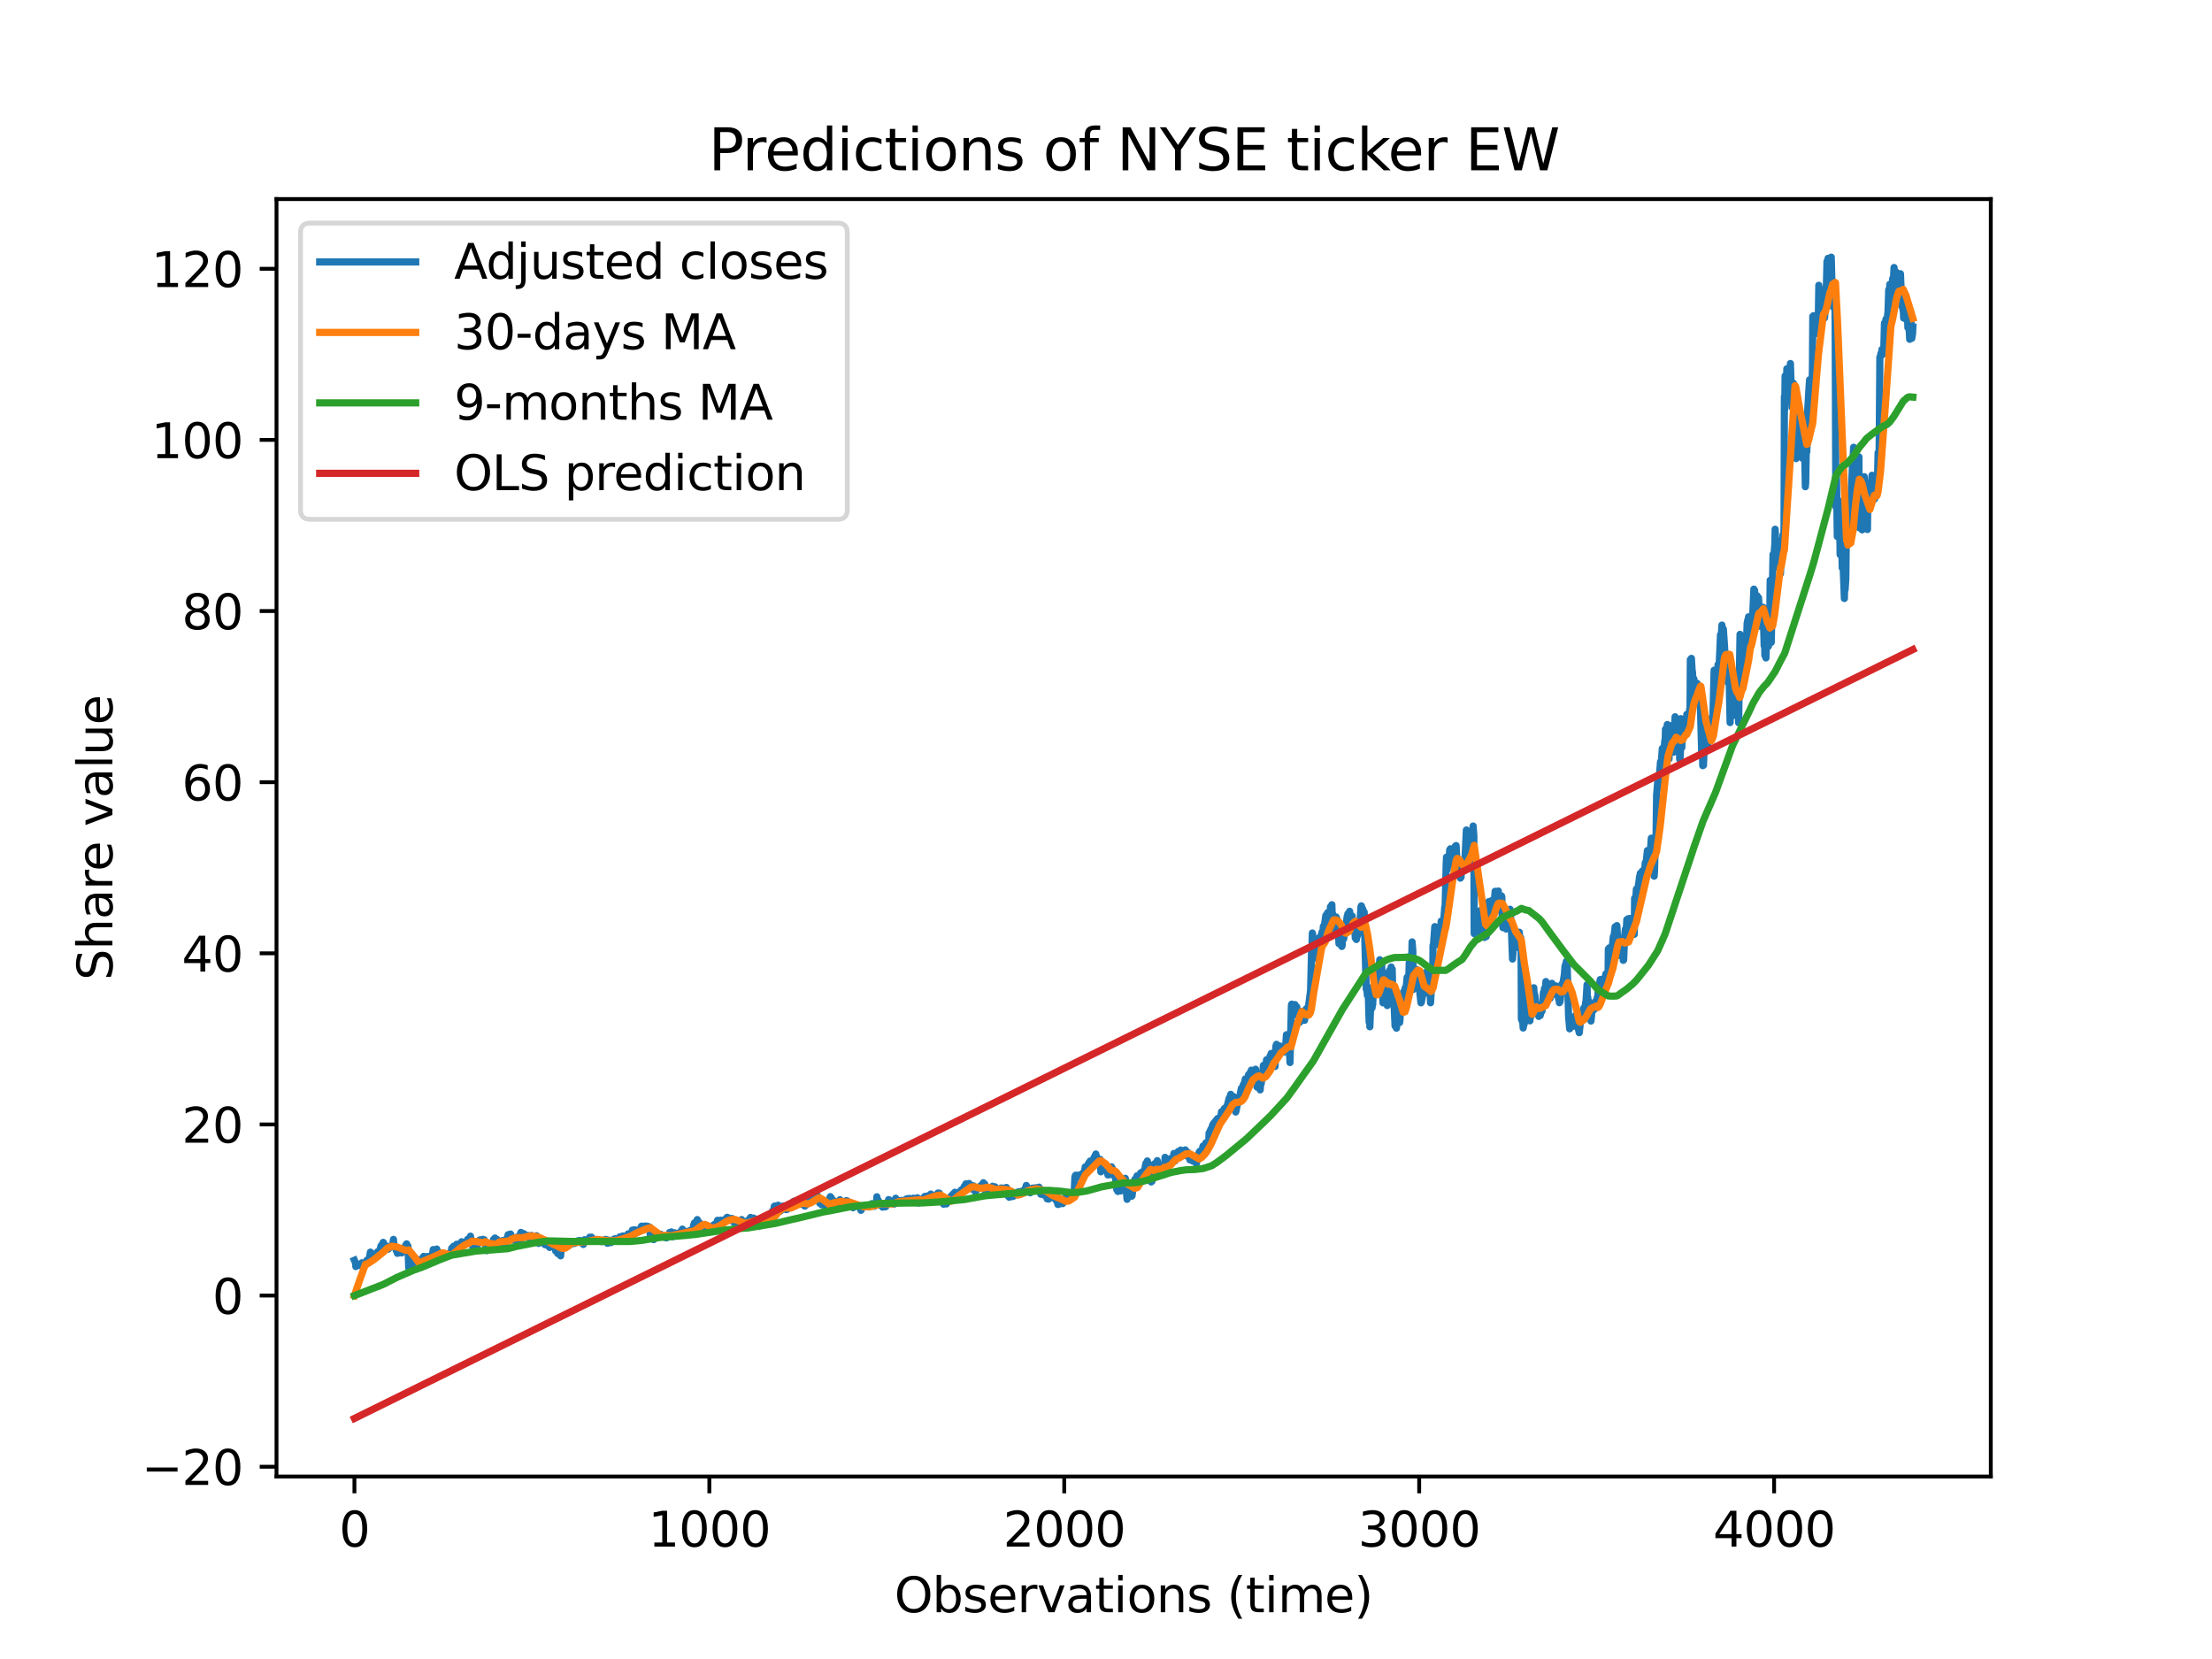 <?xml version="1.0" encoding="utf-8" standalone="no"?>
<!DOCTYPE svg PUBLIC "-//W3C//DTD SVG 1.1//EN"
  "http://www.w3.org/Graphics/SVG/1.1/DTD/svg11.dtd">
<svg xmlns:xlink="http://www.w3.org/1999/xlink" width="460.8pt" height="345.6pt" viewBox="0 0 460.8 345.6" xmlns="http://www.w3.org/2000/svg" version="1.1">
 <defs>
  <style type="text/css">*{stroke-linejoin: round; stroke-linecap: butt}</style>
 </defs>
 <g id="figure_1">
  <g id="patch_1">
   <path d="M 0 345.6 
L 460.8 345.6 
L 460.8 0 
L 0 0 
z
" style="fill: #ffffff"/>
  </g>
  <g id="axes_1">
   <g id="patch_2">
    <path d="M 57.6 307.584 
L 414.72 307.584 
L 414.72 41.472 
L 57.6 41.472 
z
" style="fill: #ffffff"/>
   </g>
   <g id="matplotlib.axis_1">
    <g id="xtick_1">
     <g id="line2d_1">
      <defs>
       <path id="m12ff534337" d="M 0 0 
L 0 3.5 
" style="stroke: #000000; stroke-width: 0.8"/>
      </defs>
      <g>
       <use xlink:href="#m12ff534337" x="73.833" y="307.584" style="stroke: #000000; stroke-width: 0.8"/>
      </g>
     </g>
     <g id="text_1">
      <!-- 0 -->
      <g transform="translate(70.651 322.182) scale(0.1 -0.1)">
       <defs>
        <path id="DejaVuSans-30" d="M 2034 4250 
Q 1547 4250 1301 3770 
Q 1056 3291 1056 2328 
Q 1056 1369 1301 889 
Q 1547 409 2034 409 
Q 2525 409 2770 889 
Q 3016 1369 3016 2328 
Q 3016 3291 2770 3770 
Q 2525 4250 2034 4250 
z
M 2034 4750 
Q 2819 4750 3233 4129 
Q 3647 3509 3647 2328 
Q 3647 1150 3233 529 
Q 2819 -91 2034 -91 
Q 1250 -91 836 529 
Q 422 1150 422 2328 
Q 422 3509 836 4129 
Q 1250 4750 2034 4750 
z
" transform="scale(0.016)"/>
       </defs>
       <use xlink:href="#DejaVuSans-30"/>
      </g>
     </g>
    </g>
    <g id="xtick_2">
     <g id="line2d_2">
      <g>
       <use xlink:href="#m12ff534337" x="147.769" y="307.584" style="stroke: #000000; stroke-width: 0.8"/>
      </g>
     </g>
     <g id="text_2">
      <!-- 1000 -->
      <g transform="translate(135.044 322.182) scale(0.1 -0.1)">
       <defs>
        <path id="DejaVuSans-31" d="M 794 531 
L 1825 531 
L 1825 4091 
L 703 3866 
L 703 4441 
L 1819 4666 
L 2450 4666 
L 2450 531 
L 3481 531 
L 3481 0 
L 794 0 
L 794 531 
z
" transform="scale(0.016)"/>
       </defs>
       <use xlink:href="#DejaVuSans-31"/>
       <use xlink:href="#DejaVuSans-30" x="63.623"/>
       <use xlink:href="#DejaVuSans-30" x="127.246"/>
       <use xlink:href="#DejaVuSans-30" x="190.869"/>
      </g>
     </g>
    </g>
    <g id="xtick_3">
     <g id="line2d_3">
      <g>
       <use xlink:href="#m12ff534337" x="221.705" y="307.584" style="stroke: #000000; stroke-width: 0.8"/>
      </g>
     </g>
     <g id="text_3">
      <!-- 2000 -->
      <g transform="translate(208.98 322.182) scale(0.1 -0.1)">
       <defs>
        <path id="DejaVuSans-32" d="M 1228 531 
L 3431 531 
L 3431 0 
L 469 0 
L 469 531 
Q 828 903 1448 1529 
Q 2069 2156 2228 2338 
Q 2531 2678 2651 2914 
Q 2772 3150 2772 3378 
Q 2772 3750 2511 3984 
Q 2250 4219 1831 4219 
Q 1534 4219 1204 4116 
Q 875 4013 500 3803 
L 500 4441 
Q 881 4594 1212 4672 
Q 1544 4750 1819 4750 
Q 2544 4750 2975 4387 
Q 3406 4025 3406 3419 
Q 3406 3131 3298 2873 
Q 3191 2616 2906 2266 
Q 2828 2175 2409 1742 
Q 1991 1309 1228 531 
z
" transform="scale(0.016)"/>
       </defs>
       <use xlink:href="#DejaVuSans-32"/>
       <use xlink:href="#DejaVuSans-30" x="63.623"/>
       <use xlink:href="#DejaVuSans-30" x="127.246"/>
       <use xlink:href="#DejaVuSans-30" x="190.869"/>
      </g>
     </g>
    </g>
    <g id="xtick_4">
     <g id="line2d_4">
      <g>
       <use xlink:href="#m12ff534337" x="295.642" y="307.584" style="stroke: #000000; stroke-width: 0.8"/>
      </g>
     </g>
     <g id="text_4">
      <!-- 3000 -->
      <g transform="translate(282.917 322.182) scale(0.1 -0.1)">
       <defs>
        <path id="DejaVuSans-33" d="M 2597 2516 
Q 3050 2419 3304 2112 
Q 3559 1806 3559 1356 
Q 3559 666 3084 287 
Q 2609 -91 1734 -91 
Q 1441 -91 1130 -33 
Q 819 25 488 141 
L 488 750 
Q 750 597 1062 519 
Q 1375 441 1716 441 
Q 2309 441 2620 675 
Q 2931 909 2931 1356 
Q 2931 1769 2642 2001 
Q 2353 2234 1838 2234 
L 1294 2234 
L 1294 2753 
L 1863 2753 
Q 2328 2753 2575 2939 
Q 2822 3125 2822 3475 
Q 2822 3834 2567 4026 
Q 2313 4219 1838 4219 
Q 1578 4219 1281 4162 
Q 984 4106 628 3988 
L 628 4550 
Q 988 4650 1302 4700 
Q 1616 4750 1894 4750 
Q 2613 4750 3031 4423 
Q 3450 4097 3450 3541 
Q 3450 3153 3228 2886 
Q 3006 2619 2597 2516 
z
" transform="scale(0.016)"/>
       </defs>
       <use xlink:href="#DejaVuSans-33"/>
       <use xlink:href="#DejaVuSans-30" x="63.623"/>
       <use xlink:href="#DejaVuSans-30" x="127.246"/>
       <use xlink:href="#DejaVuSans-30" x="190.869"/>
      </g>
     </g>
    </g>
    <g id="xtick_5">
     <g id="line2d_5">
      <g>
       <use xlink:href="#m12ff534337" x="369.578" y="307.584" style="stroke: #000000; stroke-width: 0.8"/>
      </g>
     </g>
     <g id="text_5">
      <!-- 4000 -->
      <g transform="translate(356.853 322.182) scale(0.1 -0.1)">
       <defs>
        <path id="DejaVuSans-34" d="M 2419 4116 
L 825 1625 
L 2419 1625 
L 2419 4116 
z
M 2253 4666 
L 3047 4666 
L 3047 1625 
L 3713 1625 
L 3713 1100 
L 3047 1100 
L 3047 0 
L 2419 0 
L 2419 1100 
L 313 1100 
L 313 1709 
L 2253 4666 
z
" transform="scale(0.016)"/>
       </defs>
       <use xlink:href="#DejaVuSans-34"/>
       <use xlink:href="#DejaVuSans-30" x="63.623"/>
       <use xlink:href="#DejaVuSans-30" x="127.246"/>
       <use xlink:href="#DejaVuSans-30" x="190.869"/>
      </g>
     </g>
    </g>
    <g id="text_6">
     <!-- Observations (time) -->
     <g transform="translate(186.321 335.861) scale(0.1 -0.1)">
      <defs>
       <path id="DejaVuSans-4f" d="M 2522 4238 
Q 1834 4238 1429 3725 
Q 1025 3213 1025 2328 
Q 1025 1447 1429 934 
Q 1834 422 2522 422 
Q 3209 422 3611 934 
Q 4013 1447 4013 2328 
Q 4013 3213 3611 3725 
Q 3209 4238 2522 4238 
z
M 2522 4750 
Q 3503 4750 4090 4092 
Q 4678 3434 4678 2328 
Q 4678 1225 4090 567 
Q 3503 -91 2522 -91 
Q 1538 -91 948 565 
Q 359 1222 359 2328 
Q 359 3434 948 4092 
Q 1538 4750 2522 4750 
z
" transform="scale(0.016)"/>
       <path id="DejaVuSans-62" d="M 3116 1747 
Q 3116 2381 2855 2742 
Q 2594 3103 2138 3103 
Q 1681 3103 1420 2742 
Q 1159 2381 1159 1747 
Q 1159 1113 1420 752 
Q 1681 391 2138 391 
Q 2594 391 2855 752 
Q 3116 1113 3116 1747 
z
M 1159 2969 
Q 1341 3281 1617 3432 
Q 1894 3584 2278 3584 
Q 2916 3584 3314 3078 
Q 3713 2572 3713 1747 
Q 3713 922 3314 415 
Q 2916 -91 2278 -91 
Q 1894 -91 1617 61 
Q 1341 213 1159 525 
L 1159 0 
L 581 0 
L 581 4863 
L 1159 4863 
L 1159 2969 
z
" transform="scale(0.016)"/>
       <path id="DejaVuSans-73" d="M 2834 3397 
L 2834 2853 
Q 2591 2978 2328 3040 
Q 2066 3103 1784 3103 
Q 1356 3103 1142 2972 
Q 928 2841 928 2578 
Q 928 2378 1081 2264 
Q 1234 2150 1697 2047 
L 1894 2003 
Q 2506 1872 2764 1633 
Q 3022 1394 3022 966 
Q 3022 478 2636 193 
Q 2250 -91 1575 -91 
Q 1294 -91 989 -36 
Q 684 19 347 128 
L 347 722 
Q 666 556 975 473 
Q 1284 391 1588 391 
Q 1994 391 2212 530 
Q 2431 669 2431 922 
Q 2431 1156 2273 1281 
Q 2116 1406 1581 1522 
L 1381 1569 
Q 847 1681 609 1914 
Q 372 2147 372 2553 
Q 372 3047 722 3315 
Q 1072 3584 1716 3584 
Q 2034 3584 2315 3537 
Q 2597 3491 2834 3397 
z
" transform="scale(0.016)"/>
       <path id="DejaVuSans-65" d="M 3597 1894 
L 3597 1613 
L 953 1613 
Q 991 1019 1311 708 
Q 1631 397 2203 397 
Q 2534 397 2845 478 
Q 3156 559 3463 722 
L 3463 178 
Q 3153 47 2828 -22 
Q 2503 -91 2169 -91 
Q 1331 -91 842 396 
Q 353 884 353 1716 
Q 353 2575 817 3079 
Q 1281 3584 2069 3584 
Q 2775 3584 3186 3129 
Q 3597 2675 3597 1894 
z
M 3022 2063 
Q 3016 2534 2758 2815 
Q 2500 3097 2075 3097 
Q 1594 3097 1305 2825 
Q 1016 2553 972 2059 
L 3022 2063 
z
" transform="scale(0.016)"/>
       <path id="DejaVuSans-72" d="M 2631 2963 
Q 2534 3019 2420 3045 
Q 2306 3072 2169 3072 
Q 1681 3072 1420 2755 
Q 1159 2438 1159 1844 
L 1159 0 
L 581 0 
L 581 3500 
L 1159 3500 
L 1159 2956 
Q 1341 3275 1631 3429 
Q 1922 3584 2338 3584 
Q 2397 3584 2469 3576 
Q 2541 3569 2628 3553 
L 2631 2963 
z
" transform="scale(0.016)"/>
       <path id="DejaVuSans-76" d="M 191 3500 
L 800 3500 
L 1894 563 
L 2988 3500 
L 3597 3500 
L 2284 0 
L 1503 0 
L 191 3500 
z
" transform="scale(0.016)"/>
       <path id="DejaVuSans-61" d="M 2194 1759 
Q 1497 1759 1228 1600 
Q 959 1441 959 1056 
Q 959 750 1161 570 
Q 1363 391 1709 391 
Q 2188 391 2477 730 
Q 2766 1069 2766 1631 
L 2766 1759 
L 2194 1759 
z
M 3341 1997 
L 3341 0 
L 2766 0 
L 2766 531 
Q 2569 213 2275 61 
Q 1981 -91 1556 -91 
Q 1019 -91 701 211 
Q 384 513 384 1019 
Q 384 1609 779 1909 
Q 1175 2209 1959 2209 
L 2766 2209 
L 2766 2266 
Q 2766 2663 2505 2880 
Q 2244 3097 1772 3097 
Q 1472 3097 1187 3025 
Q 903 2953 641 2809 
L 641 3341 
Q 956 3463 1253 3523 
Q 1550 3584 1831 3584 
Q 2591 3584 2966 3190 
Q 3341 2797 3341 1997 
z
" transform="scale(0.016)"/>
       <path id="DejaVuSans-74" d="M 1172 4494 
L 1172 3500 
L 2356 3500 
L 2356 3053 
L 1172 3053 
L 1172 1153 
Q 1172 725 1289 603 
Q 1406 481 1766 481 
L 2356 481 
L 2356 0 
L 1766 0 
Q 1100 0 847 248 
Q 594 497 594 1153 
L 594 3053 
L 172 3053 
L 172 3500 
L 594 3500 
L 594 4494 
L 1172 4494 
z
" transform="scale(0.016)"/>
       <path id="DejaVuSans-69" d="M 603 3500 
L 1178 3500 
L 1178 0 
L 603 0 
L 603 3500 
z
M 603 4863 
L 1178 4863 
L 1178 4134 
L 603 4134 
L 603 4863 
z
" transform="scale(0.016)"/>
       <path id="DejaVuSans-6f" d="M 1959 3097 
Q 1497 3097 1228 2736 
Q 959 2375 959 1747 
Q 959 1119 1226 758 
Q 1494 397 1959 397 
Q 2419 397 2687 759 
Q 2956 1122 2956 1747 
Q 2956 2369 2687 2733 
Q 2419 3097 1959 3097 
z
M 1959 3584 
Q 2709 3584 3137 3096 
Q 3566 2609 3566 1747 
Q 3566 888 3137 398 
Q 2709 -91 1959 -91 
Q 1206 -91 779 398 
Q 353 888 353 1747 
Q 353 2609 779 3096 
Q 1206 3584 1959 3584 
z
" transform="scale(0.016)"/>
       <path id="DejaVuSans-6e" d="M 3513 2113 
L 3513 0 
L 2938 0 
L 2938 2094 
Q 2938 2591 2744 2837 
Q 2550 3084 2163 3084 
Q 1697 3084 1428 2787 
Q 1159 2491 1159 1978 
L 1159 0 
L 581 0 
L 581 3500 
L 1159 3500 
L 1159 2956 
Q 1366 3272 1645 3428 
Q 1925 3584 2291 3584 
Q 2894 3584 3203 3211 
Q 3513 2838 3513 2113 
z
" transform="scale(0.016)"/>
       <path id="DejaVuSans-20" transform="scale(0.016)"/>
       <path id="DejaVuSans-28" d="M 1984 4856 
Q 1566 4138 1362 3434 
Q 1159 2731 1159 2009 
Q 1159 1288 1364 580 
Q 1569 -128 1984 -844 
L 1484 -844 
Q 1016 -109 783 600 
Q 550 1309 550 2009 
Q 550 2706 781 3412 
Q 1013 4119 1484 4856 
L 1984 4856 
z
" transform="scale(0.016)"/>
       <path id="DejaVuSans-6d" d="M 3328 2828 
Q 3544 3216 3844 3400 
Q 4144 3584 4550 3584 
Q 5097 3584 5394 3201 
Q 5691 2819 5691 2113 
L 5691 0 
L 5113 0 
L 5113 2094 
Q 5113 2597 4934 2840 
Q 4756 3084 4391 3084 
Q 3944 3084 3684 2787 
Q 3425 2491 3425 1978 
L 3425 0 
L 2847 0 
L 2847 2094 
Q 2847 2600 2669 2842 
Q 2491 3084 2119 3084 
Q 1678 3084 1418 2786 
Q 1159 2488 1159 1978 
L 1159 0 
L 581 0 
L 581 3500 
L 1159 3500 
L 1159 2956 
Q 1356 3278 1631 3431 
Q 1906 3584 2284 3584 
Q 2666 3584 2933 3390 
Q 3200 3197 3328 2828 
z
" transform="scale(0.016)"/>
       <path id="DejaVuSans-29" d="M 513 4856 
L 1013 4856 
Q 1481 4119 1714 3412 
Q 1947 2706 1947 2009 
Q 1947 1309 1714 600 
Q 1481 -109 1013 -844 
L 513 -844 
Q 928 -128 1133 580 
Q 1338 1288 1338 2009 
Q 1338 2731 1133 3434 
Q 928 4138 513 4856 
z
" transform="scale(0.016)"/>
      </defs>
      <use xlink:href="#DejaVuSans-4f"/>
      <use xlink:href="#DejaVuSans-62" x="78.711"/>
      <use xlink:href="#DejaVuSans-73" x="142.188"/>
      <use xlink:href="#DejaVuSans-65" x="194.287"/>
      <use xlink:href="#DejaVuSans-72" x="255.811"/>
      <use xlink:href="#DejaVuSans-76" x="296.924"/>
      <use xlink:href="#DejaVuSans-61" x="356.104"/>
      <use xlink:href="#DejaVuSans-74" x="417.383"/>
      <use xlink:href="#DejaVuSans-69" x="456.592"/>
      <use xlink:href="#DejaVuSans-6f" x="484.375"/>
      <use xlink:href="#DejaVuSans-6e" x="545.557"/>
      <use xlink:href="#DejaVuSans-73" x="608.936"/>
      <use xlink:href="#DejaVuSans-20" x="661.035"/>
      <use xlink:href="#DejaVuSans-28" x="692.822"/>
      <use xlink:href="#DejaVuSans-74" x="731.836"/>
      <use xlink:href="#DejaVuSans-69" x="771.045"/>
      <use xlink:href="#DejaVuSans-6d" x="798.828"/>
      <use xlink:href="#DejaVuSans-65" x="896.24"/>
      <use xlink:href="#DejaVuSans-29" x="957.764"/>
     </g>
    </g>
   </g>
   <g id="matplotlib.axis_2">
    <g id="ytick_1">
     <g id="line2d_6">
      <defs>
       <path id="m42d24d6f13" d="M 0 0 
L -3.5 0 
" style="stroke: #000000; stroke-width: 0.8"/>
      </defs>
      <g>
       <use xlink:href="#m42d24d6f13" x="57.6" y="305.542" style="stroke: #000000; stroke-width: 0.8"/>
      </g>
     </g>
     <g id="text_7">
      <!-- −20 -->
      <g transform="translate(29.495 309.341) scale(0.1 -0.1)">
       <defs>
        <path id="DejaVuSans-2212" d="M 678 2272 
L 4684 2272 
L 4684 1741 
L 678 1741 
L 678 2272 
z
" transform="scale(0.016)"/>
       </defs>
       <use xlink:href="#DejaVuSans-2212"/>
       <use xlink:href="#DejaVuSans-32" x="83.789"/>
       <use xlink:href="#DejaVuSans-30" x="147.412"/>
      </g>
     </g>
    </g>
    <g id="ytick_2">
     <g id="line2d_7">
      <g>
       <use xlink:href="#m42d24d6f13" x="57.6" y="269.892" style="stroke: #000000; stroke-width: 0.8"/>
      </g>
     </g>
     <g id="text_8">
      <!-- 0 -->
      <g transform="translate(44.237 273.691) scale(0.1 -0.1)">
       <use xlink:href="#DejaVuSans-30"/>
      </g>
     </g>
    </g>
    <g id="ytick_3">
     <g id="line2d_8">
      <g>
       <use xlink:href="#m42d24d6f13" x="57.6" y="234.242" style="stroke: #000000; stroke-width: 0.8"/>
      </g>
     </g>
     <g id="text_9">
      <!-- 20 -->
      <g transform="translate(37.875 238.041) scale(0.1 -0.1)">
       <use xlink:href="#DejaVuSans-32"/>
       <use xlink:href="#DejaVuSans-30" x="63.623"/>
      </g>
     </g>
    </g>
    <g id="ytick_4">
     <g id="line2d_9">
      <g>
       <use xlink:href="#m42d24d6f13" x="57.6" y="198.592" style="stroke: #000000; stroke-width: 0.8"/>
      </g>
     </g>
     <g id="text_10">
      <!-- 40 -->
      <g transform="translate(37.875 202.391) scale(0.1 -0.1)">
       <use xlink:href="#DejaVuSans-34"/>
       <use xlink:href="#DejaVuSans-30" x="63.623"/>
      </g>
     </g>
    </g>
    <g id="ytick_5">
     <g id="line2d_10">
      <g>
       <use xlink:href="#m42d24d6f13" x="57.6" y="162.942" style="stroke: #000000; stroke-width: 0.8"/>
      </g>
     </g>
     <g id="text_11">
      <!-- 60 -->
      <g transform="translate(37.875 166.741) scale(0.1 -0.1)">
       <defs>
        <path id="DejaVuSans-36" d="M 2113 2584 
Q 1688 2584 1439 2293 
Q 1191 2003 1191 1497 
Q 1191 994 1439 701 
Q 1688 409 2113 409 
Q 2538 409 2786 701 
Q 3034 994 3034 1497 
Q 3034 2003 2786 2293 
Q 2538 2584 2113 2584 
z
M 3366 4563 
L 3366 3988 
Q 3128 4100 2886 4159 
Q 2644 4219 2406 4219 
Q 1781 4219 1451 3797 
Q 1122 3375 1075 2522 
Q 1259 2794 1537 2939 
Q 1816 3084 2150 3084 
Q 2853 3084 3261 2657 
Q 3669 2231 3669 1497 
Q 3669 778 3244 343 
Q 2819 -91 2113 -91 
Q 1303 -91 875 529 
Q 447 1150 447 2328 
Q 447 3434 972 4092 
Q 1497 4750 2381 4750 
Q 2619 4750 2861 4703 
Q 3103 4656 3366 4563 
z
" transform="scale(0.016)"/>
       </defs>
       <use xlink:href="#DejaVuSans-36"/>
       <use xlink:href="#DejaVuSans-30" x="63.623"/>
      </g>
     </g>
    </g>
    <g id="ytick_6">
     <g id="line2d_11">
      <g>
       <use xlink:href="#m42d24d6f13" x="57.6" y="127.292" style="stroke: #000000; stroke-width: 0.8"/>
      </g>
     </g>
     <g id="text_12">
      <!-- 80 -->
      <g transform="translate(37.875 131.091) scale(0.1 -0.1)">
       <defs>
        <path id="DejaVuSans-38" d="M 2034 2216 
Q 1584 2216 1326 1975 
Q 1069 1734 1069 1313 
Q 1069 891 1326 650 
Q 1584 409 2034 409 
Q 2484 409 2743 651 
Q 3003 894 3003 1313 
Q 3003 1734 2745 1975 
Q 2488 2216 2034 2216 
z
M 1403 2484 
Q 997 2584 770 2862 
Q 544 3141 544 3541 
Q 544 4100 942 4425 
Q 1341 4750 2034 4750 
Q 2731 4750 3128 4425 
Q 3525 4100 3525 3541 
Q 3525 3141 3298 2862 
Q 3072 2584 2669 2484 
Q 3125 2378 3379 2068 
Q 3634 1759 3634 1313 
Q 3634 634 3220 271 
Q 2806 -91 2034 -91 
Q 1263 -91 848 271 
Q 434 634 434 1313 
Q 434 1759 690 2068 
Q 947 2378 1403 2484 
z
M 1172 3481 
Q 1172 3119 1398 2916 
Q 1625 2713 2034 2713 
Q 2441 2713 2670 2916 
Q 2900 3119 2900 3481 
Q 2900 3844 2670 4047 
Q 2441 4250 2034 4250 
Q 1625 4250 1398 4047 
Q 1172 3844 1172 3481 
z
" transform="scale(0.016)"/>
       </defs>
       <use xlink:href="#DejaVuSans-38"/>
       <use xlink:href="#DejaVuSans-30" x="63.623"/>
      </g>
     </g>
    </g>
    <g id="ytick_7">
     <g id="line2d_12">
      <g>
       <use xlink:href="#m42d24d6f13" x="57.6" y="91.642" style="stroke: #000000; stroke-width: 0.8"/>
      </g>
     </g>
     <g id="text_13">
      <!-- 100 -->
      <g transform="translate(31.512 95.441) scale(0.1 -0.1)">
       <use xlink:href="#DejaVuSans-31"/>
       <use xlink:href="#DejaVuSans-30" x="63.623"/>
       <use xlink:href="#DejaVuSans-30" x="127.246"/>
      </g>
     </g>
    </g>
    <g id="ytick_8">
     <g id="line2d_13">
      <g>
       <use xlink:href="#m42d24d6f13" x="57.6" y="55.992" style="stroke: #000000; stroke-width: 0.8"/>
      </g>
     </g>
     <g id="text_14">
      <!-- 120 -->
      <g transform="translate(31.512 59.791) scale(0.1 -0.1)">
       <use xlink:href="#DejaVuSans-31"/>
       <use xlink:href="#DejaVuSans-32" x="63.623"/>
       <use xlink:href="#DejaVuSans-30" x="127.246"/>
      </g>
     </g>
    </g>
    <g id="text_15">
     <!-- Share value -->
     <g transform="translate(23.416 204.201) rotate(-90) scale(0.1 -0.1)">
      <defs>
       <path id="DejaVuSans-53" d="M 3425 4513 
L 3425 3897 
Q 3066 4069 2747 4153 
Q 2428 4238 2131 4238 
Q 1616 4238 1336 4038 
Q 1056 3838 1056 3469 
Q 1056 3159 1242 3001 
Q 1428 2844 1947 2747 
L 2328 2669 
Q 3034 2534 3370 2195 
Q 3706 1856 3706 1288 
Q 3706 609 3251 259 
Q 2797 -91 1919 -91 
Q 1588 -91 1214 -16 
Q 841 59 441 206 
L 441 856 
Q 825 641 1194 531 
Q 1563 422 1919 422 
Q 2459 422 2753 634 
Q 3047 847 3047 1241 
Q 3047 1584 2836 1778 
Q 2625 1972 2144 2069 
L 1759 2144 
Q 1053 2284 737 2584 
Q 422 2884 422 3419 
Q 422 4038 858 4394 
Q 1294 4750 2059 4750 
Q 2388 4750 2728 4690 
Q 3069 4631 3425 4513 
z
" transform="scale(0.016)"/>
       <path id="DejaVuSans-68" d="M 3513 2113 
L 3513 0 
L 2938 0 
L 2938 2094 
Q 2938 2591 2744 2837 
Q 2550 3084 2163 3084 
Q 1697 3084 1428 2787 
Q 1159 2491 1159 1978 
L 1159 0 
L 581 0 
L 581 4863 
L 1159 4863 
L 1159 2956 
Q 1366 3272 1645 3428 
Q 1925 3584 2291 3584 
Q 2894 3584 3203 3211 
Q 3513 2838 3513 2113 
z
" transform="scale(0.016)"/>
       <path id="DejaVuSans-6c" d="M 603 4863 
L 1178 4863 
L 1178 0 
L 603 0 
L 603 4863 
z
" transform="scale(0.016)"/>
       <path id="DejaVuSans-75" d="M 544 1381 
L 544 3500 
L 1119 3500 
L 1119 1403 
Q 1119 906 1312 657 
Q 1506 409 1894 409 
Q 2359 409 2629 706 
Q 2900 1003 2900 1516 
L 2900 3500 
L 3475 3500 
L 3475 0 
L 2900 0 
L 2900 538 
Q 2691 219 2414 64 
Q 2138 -91 1772 -91 
Q 1169 -91 856 284 
Q 544 659 544 1381 
z
M 1991 3584 
L 1991 3584 
z
" transform="scale(0.016)"/>
      </defs>
      <use xlink:href="#DejaVuSans-53"/>
      <use xlink:href="#DejaVuSans-68" x="63.477"/>
      <use xlink:href="#DejaVuSans-61" x="126.855"/>
      <use xlink:href="#DejaVuSans-72" x="188.135"/>
      <use xlink:href="#DejaVuSans-65" x="226.998"/>
      <use xlink:href="#DejaVuSans-20" x="288.521"/>
      <use xlink:href="#DejaVuSans-76" x="320.309"/>
      <use xlink:href="#DejaVuSans-61" x="379.488"/>
      <use xlink:href="#DejaVuSans-6c" x="440.768"/>
      <use xlink:href="#DejaVuSans-75" x="468.551"/>
      <use xlink:href="#DejaVuSans-65" x="531.93"/>
     </g>
    </g>
   </g>
   <g id="line2d_14">
    <path d="M 73.833 262.539 
L 74.055 263.041 
L 74.128 263.848 
L 74.202 263.765 
L 74.572 263.403 
L 74.72 263.514 
L 74.868 263.458 
L 75.016 263.625 
L 75.164 263.375 
L 75.238 263.542 
L 75.385 263.068 
L 75.459 263.291 
L 75.533 263.208 
L 75.755 263.542 
L 75.977 263.096 
L 76.199 263.236 
L 76.421 262.539 
L 76.642 263.068 
L 76.864 262.567 
L 77.16 260.84 
L 77.234 261.035 
L 77.456 262.261 
L 77.603 261.648 
L 77.973 261.732 
L 78.195 261.954 
L 78.417 261.035 
L 78.491 261.035 
L 78.565 261.369 
L 78.639 260.785 
L 78.713 260.868 
L 78.786 261.641 
L 78.86 260.729 
L 78.934 261.119 
L 79.378 259.531 
L 79.452 259.671 
L 79.526 259.726 
L 79.674 259.114 
L 79.748 259.169 
L 79.822 258.807 
L 79.896 258.863 
L 80.043 259.225 
L 80.191 259.615 
L 80.265 260.172 
L 80.487 259.587 
L 80.709 259.866 
L 80.857 260.228 
L 81.078 259.726 
L 81.226 259.754 
L 81.3 259.866 
L 81.374 259.559 
L 81.448 259.698 
L 81.744 259.671 
L 81.966 258.194 
L 82.114 259.81 
L 82.335 259.977 
L 82.483 259.977 
L 82.557 260.534 
L 82.631 260.367 
L 82.779 261.091 
L 82.853 261.035 
L 82.927 260.896 
L 83.001 261.035 
L 83.223 260.701 
L 83.297 260.757 
L 83.444 260.172 
L 83.592 260.924 
L 83.666 261.007 
L 83.814 260.478 
L 83.962 260.701 
L 84.11 260.506 
L 84.184 259.921 
L 84.258 260.06 
L 84.48 259.448 
L 84.553 259.531 
L 84.701 259.114 
L 84.775 259.253 
L 84.997 259.671 
L 85.145 264.099 
L 85.293 263.124 
L 85.367 263.208 
L 85.515 263.013 
L 85.736 263.514 
L 85.81 263.681 
L 85.958 263.542 
L 86.032 263.57 
L 86.106 263.765 
L 86.328 262.762 
L 86.476 262.734 
L 86.698 262.567 
L 86.772 262.818 
L 86.846 262.623 
L 86.919 262.818 
L 86.993 262.734 
L 87.067 262.372 
L 87.141 262.511 
L 87.363 263.18 
L 87.585 262.4 
L 87.733 262.511 
L 88.102 261.982 
L 88.176 262.149 
L 88.25 261.732 
L 88.324 261.759 
L 88.398 262.372 
L 88.472 262.316 
L 88.62 261.871 
L 88.694 261.954 
L 88.99 261.759 
L 89.064 262.066 
L 89.138 261.927 
L 89.211 261.982 
L 89.285 261.871 
L 89.359 261.927 
L 89.433 262.149 
L 89.581 261.693 
L 89.655 261.759 
L 89.803 261.648 
L 89.951 262.196 
L 90.247 260.311 
L 90.321 260.917 
L 90.394 260.89 
L 90.468 260.534 
L 90.542 260.699 
L 90.764 260.409 
L 90.838 260.712 
L 90.986 260.2 
L 91.208 260.868 
L 91.577 261.363 
L 91.651 261.358 
L 91.799 261.042 
L 92.317 261.96 
L 92.391 261.915 
L 92.465 261.661 
L 92.539 261.898 
L 92.686 261.158 
L 92.76 261.242 
L 92.834 261.693 
L 92.908 261.492 
L 93.056 261.202 
L 93.13 261.269 
L 93.204 261.367 
L 93.278 261.688 
L 93.352 261.657 
L 93.574 261.425 
L 93.722 260.988 
L 93.869 261.002 
L 94.017 261.14 
L 94.091 260.044 
L 94.165 260.244 
L 94.239 259.91 
L 94.313 260.044 
L 94.387 260.004 
L 94.461 259.62 
L 94.535 259.883 
L 94.609 259.736 
L 94.831 259.955 
L 95.126 259.197 
L 95.2 259.277 
L 95.274 259.197 
L 95.348 259.62 
L 95.422 259.407 
L 95.718 260.088 
L 95.94 259.166 
L 96.162 258.676 
L 96.309 258.841 
L 96.605 259.251 
L 97.123 258.716 
L 97.418 258.172 
L 97.566 258.243 
L 97.64 258.538 
L 97.788 258.03 
L 97.862 258.021 
L 98.01 257.513 
L 98.084 258.243 
L 98.158 258.181 
L 98.232 258.364 
L 98.454 259.625 
L 98.527 259.251 
L 98.601 259.442 
L 98.749 258.751 
L 98.823 258.818 
L 98.971 258.796 
L 99.119 259.219 
L 99.267 259.028 
L 99.341 259.041 
L 99.489 259.264 
L 99.563 259.13 
L 99.71 258.649 
L 99.784 258.76 
L 99.932 258.297 
L 100.006 258.627 
L 100.08 258.506 
L 100.154 258.31 
L 100.228 258.417 
L 100.302 258.462 
L 100.376 258.689 
L 100.524 258.181 
L 100.598 258.177 
L 100.746 258.297 
L 100.893 258.279 
L 101.041 258.832 
L 101.411 260.534 
L 101.485 260.48 
L 101.633 259.946 
L 101.707 259.91 
L 101.855 259.259 
L 101.929 259.531 
L 102.076 259.086 
L 102.15 259.014 
L 102.224 259.13 
L 102.298 259.063 
L 102.372 258.885 
L 102.446 258.979 
L 102.52 259.157 
L 102.816 258.19 
L 102.89 258.297 
L 103.112 257.905 
L 103.259 258.907 
L 103.333 258.707 
L 103.555 258.208 
L 103.629 258.359 
L 103.703 258.44 
L 103.851 258.729 
L 103.999 258.573 
L 104.368 259.487 
L 104.59 258.662 
L 104.664 258.44 
L 104.738 258.796 
L 104.812 258.778 
L 104.886 258.426 
L 105.034 258.988 
L 105.108 258.506 
L 105.182 258.564 
L 105.33 258.382 
L 105.404 258.894 
L 105.625 257.905 
L 105.699 257.998 
L 105.847 257.21 
L 105.995 257.615 
L 106.069 257.664 
L 106.143 257.138 
L 106.217 257.169 
L 106.291 257.588 
L 106.365 257.076 
L 106.587 257.838 
L 106.734 257.722 
L 106.808 257.727 
L 106.956 257.949 
L 107.03 258.377 
L 107.104 258.284 
L 107.178 258.083 
L 107.326 258.292 
L 107.474 258.23 
L 107.696 257.856 
L 107.77 257.695 
L 107.843 257.882 
L 107.917 257.704 
L 107.991 257.891 
L 108.065 257.62 
L 108.213 258.546 
L 108.361 257.241 
L 108.509 256.733 
L 108.583 257.415 
L 108.657 257.281 
L 108.731 257.236 
L 108.879 257.86 
L 108.952 257.036 
L 109.026 257.682 
L 109.1 256.978 
L 109.174 257.615 
L 109.248 257.575 
L 109.396 257.178 
L 109.544 257.669 
L 109.692 257.357 
L 109.766 257.481 
L 109.84 257.495 
L 109.914 257.829 
L 109.988 257.37 
L 110.062 257.548 
L 110.357 257.415 
L 110.431 257.597 
L 110.505 257.415 
L 110.653 257.771 
L 110.727 257.361 
L 110.801 257.762 
L 110.875 257.437 
L 110.949 257.593 
L 111.023 257.918 
L 111.097 257.887 
L 111.171 257.762 
L 111.318 258.03 
L 111.392 257.677 
L 111.466 257.833 
L 111.54 257.838 
L 111.614 257.473 
L 111.688 257.865 
L 111.762 257.419 
L 111.836 257.905 
L 111.91 257.704 
L 111.984 257.949 
L 112.058 257.838 
L 112.132 257.945 
L 112.206 259.019 
L 112.28 258.751 
L 112.354 258.689 
L 112.428 258.841 
L 112.723 258.168 
L 112.797 258.515 
L 112.871 258.301 
L 112.945 258.408 
L 113.167 258.979 
L 113.241 259.014 
L 113.315 258.538 
L 113.389 259.05 
L 113.463 258.751 
L 113.537 259.295 
L 113.61 259.086 
L 113.684 259.308 
L 113.758 259.112 
L 113.832 259.286 
L 113.906 259.081 
L 113.98 259.38 
L 114.054 258.965 
L 114.202 259.567 
L 114.276 259.531 
L 114.35 259.473 
L 114.498 259.866 
L 114.572 259.286 
L 114.646 259.71 
L 114.72 259.509 
L 114.793 259.433 
L 115.015 258.818 
L 115.089 259.219 
L 115.163 259.184 
L 115.237 259.197 
L 115.311 259.58 
L 115.385 259.562 
L 115.459 259.745 
L 115.533 259.701 
L 115.607 259.554 
L 115.755 260.601 
L 115.829 260.111 
L 115.903 260.177 
L 116.05 260.378 
L 116.198 261.14 
L 116.272 260.636 
L 116.346 260.913 
L 116.494 260.222 
L 116.79 261.617 
L 116.938 259.389 
L 117.012 259.411 
L 117.307 258.974 
L 117.455 259.643 
L 117.677 258.72 
L 117.751 258.604 
L 117.899 258.974 
L 117.973 258.618 
L 118.047 258.756 
L 118.49 258.702 
L 118.86 258.921 
L 118.934 259.228 
L 119.008 259.063 
L 119.082 259.153 
L 119.304 258.841 
L 119.451 258.858 
L 119.599 258.876 
L 119.673 259.032 
L 119.895 258.774 
L 120.043 258.872 
L 120.339 258.489 
L 120.561 258.484 
L 120.708 258.417 
L 120.782 258.44 
L 120.93 258.863 
L 121.078 258.774 
L 121.226 258.854 
L 121.374 258.881 
L 121.522 259.246 
L 121.67 258.297 
L 121.817 258.261 
L 121.965 258.529 
L 122.261 258.328 
L 122.335 258.328 
L 122.557 258.609 
L 122.779 258.065 
L 122.853 257.722 
L 122.926 257.829 
L 123.074 257.802 
L 123.222 257.722 
L 123.666 258.529 
L 123.888 258.284 
L 124.036 258.39 
L 124.109 258.208 
L 124.183 258.284 
L 124.257 258.462 
L 124.331 258.226 
L 124.405 258.413 
L 124.479 258.337 
L 124.627 258.243 
L 124.923 258.346 
L 125.071 258.542 
L 125.218 258.484 
L 125.366 258.667 
L 125.44 258.506 
L 125.514 258.587 
L 125.884 258.301 
L 126.032 258.502 
L 126.18 258.186 
L 126.328 258.792 
L 126.401 258.671 
L 126.475 258.694 
L 126.549 259.001 
L 126.623 258.524 
L 126.697 258.961 
L 126.771 258.337 
L 126.845 258.506 
L 127.067 258.551 
L 127.141 258.435 
L 127.289 258.854 
L 127.363 258.671 
L 127.437 258.417 
L 127.511 258.502 
L 127.658 258.284 
L 127.732 258.511 
L 127.954 258.101 
L 128.102 258.074 
L 128.25 258.052 
L 128.324 258.23 
L 128.398 258.105 
L 128.62 258.533 
L 128.841 257.994 
L 128.915 258.221 
L 129.137 257.642 
L 129.211 257.927 
L 129.285 257.677 
L 129.433 257.882 
L 129.581 257.682 
L 129.729 257.468 
L 129.95 257.816 
L 130.024 257.7 
L 130.098 257.825 
L 130.32 257.508 
L 130.394 257.504 
L 130.542 257.731 
L 130.616 257.727 
L 130.69 257.865 
L 130.838 257.036 
L 131.059 257.103 
L 131.133 257.027 
L 131.207 257.169 
L 131.281 257.089 
L 131.355 257.071 
L 131.577 256.648 
L 131.651 256.71 
L 131.725 256.265 
L 131.799 256.332 
L 131.873 256.345 
L 132.021 256.207 
L 132.169 256.443 
L 132.316 256.202 
L 132.538 256.862 
L 132.612 256.586 
L 132.686 256.381 
L 132.76 256.474 
L 132.908 256.434 
L 132.982 256.247 
L 133.056 256.35 
L 133.13 256.559 
L 133.647 255.432 
L 133.721 255.423 
L 133.869 256.162 
L 133.943 256.02 
L 134.017 256.029 
L 134.387 255.4 
L 134.608 255.681 
L 134.682 255.472 
L 134.756 255.605 
L 134.83 255.432 
L 134.904 255.498 
L 134.978 255.472 
L 135.126 255.677 
L 135.2 255.57 
L 135.274 255.908 
L 135.348 255.637 
L 135.496 257.784 
L 135.57 257.749 
L 135.644 257.9 
L 135.865 257.308 
L 136.087 258.096 
L 136.161 258.235 
L 136.383 257.695 
L 136.605 257.076 
L 136.827 256.911 
L 137.27 257.49 
L 137.492 257.214 
L 137.566 257.366 
L 137.64 257.107 
L 137.714 257.196 
L 138.083 257.53 
L 138.305 257.704 
L 138.453 257.682 
L 138.527 257.74 
L 138.601 257.602 
L 138.675 257.838 
L 138.749 257.798 
L 138.823 257.874 
L 138.897 257.798 
L 138.971 257.825 
L 139.119 257.464 
L 139.192 257.49 
L 139.34 257.401 
L 139.488 256.755 
L 139.71 256.969 
L 139.858 256.635 
L 140.006 256.871 
L 140.08 257.637 
L 140.154 257.584 
L 140.228 257.53 
L 140.375 257.036 
L 140.523 256.813 
L 140.597 256.969 
L 140.745 256.933 
L 140.819 257.134 
L 140.893 257.085 
L 140.967 256.951 
L 141.115 257.259 
L 141.337 256.875 
L 141.411 257.205 
L 141.484 257.169 
L 141.854 256.488 
L 142.002 256.555 
L 142.076 256.47 
L 142.15 256.047 
L 142.224 256.216 
L 142.372 256.336 
L 142.594 256.804 
L 142.667 256.791 
L 142.741 256.501 
L 142.815 256.528 
L 142.889 256.555 
L 142.963 256.858 
L 143.037 256.755 
L 143.111 256.604 
L 143.185 256.684 
L 143.259 256.782 
L 143.333 256.702 
L 143.555 256.528 
L 143.629 256.367 
L 143.924 256.697 
L 144.072 256.47 
L 144.22 256.456 
L 144.294 256.358 
L 144.516 255.155 
L 144.59 255.186 
L 144.664 254.754 
L 144.738 254.861 
L 144.96 255.066 
L 145.255 254.063 
L 145.477 255.186 
L 145.551 255.062 
L 145.699 254.674 
L 145.773 255.209 
L 145.847 254.924 
L 145.921 255.062 
L 146.142 255.218 
L 146.364 255.735 
L 146.512 255.467 
L 146.586 255.543 
L 146.734 255.276 
L 146.882 255.316 
L 147.252 256.345 
L 147.325 256.265 
L 147.473 256.145 
L 147.547 255.842 
L 147.621 256.006 
L 147.917 256.492 
L 147.991 256.416 
L 148.287 255.654 
L 148.361 255.686 
L 148.656 255.186 
L 148.73 255.454 
L 148.804 255.088 
L 148.878 255.325 
L 148.952 254.999 
L 149.026 255.017 
L 149.1 254.906 
L 149.174 254.99 
L 149.248 255.186 
L 149.322 255.129 
L 149.396 255.048 
L 149.47 254.211 
L 149.544 254.331 
L 149.691 254.714 
L 149.765 254.251 
L 149.839 254.536 
L 149.913 254.473 
L 149.987 254.451 
L 150.135 254.188 
L 150.283 254.825 
L 150.357 254.674 
L 150.579 254.286 
L 150.653 254.367 
L 150.727 254.433 
L 150.874 254.13 
L 150.948 254.063 
L 151.096 254.153 
L 151.392 253.703 
L 151.466 253.591 
L 151.614 253.854 
L 151.762 253.689 
L 151.836 253.881 
L 151.91 253.85 
L 152.205 253.983 
L 152.427 253.894 
L 152.501 253.827 
L 152.575 254.295 
L 152.649 254.268 
L 152.723 254.5 
L 152.797 254.242 
L 152.871 254.362 
L 153.093 254.897 
L 153.166 254.75 
L 153.314 255.137 
L 153.388 255.093 
L 153.462 255.182 
L 153.61 254.888 
L 153.684 255.066 
L 153.832 254.91 
L 154.054 254.995 
L 154.128 255.289 
L 154.202 255.151 
L 154.423 254.219 
L 154.497 254.059 
L 154.867 255.133 
L 155.015 254.656 
L 155.163 254.906 
L 155.385 254.723 
L 155.458 254.741 
L 155.606 254.487 
L 155.828 254.367 
L 155.902 254.162 
L 155.976 254.313 
L 156.346 253.618 
L 156.494 254.144 
L 156.641 254.05 
L 156.715 253.97 
L 156.789 254.041 
L 156.863 253.974 
L 156.937 253.738 
L 157.011 253.774 
L 157.159 253.957 
L 157.233 254.023 
L 157.307 253.903 
L 157.603 254.964 
L 157.677 254.932 
L 157.898 254.701 
L 158.12 255.013 
L 158.268 255.365 
L 158.342 255.284 
L 158.416 255.271 
L 158.49 254.968 
L 158.564 255.186 
L 158.786 254.794 
L 158.933 254.91 
L 159.081 254.416 
L 159.229 254.661 
L 159.303 254.67 
L 159.599 254.055 
L 159.747 253.952 
L 159.895 253.854 
L 160.043 253.894 
L 160.19 253.858 
L 160.264 254.063 
L 160.634 253.203 
L 160.782 253.101 
L 160.856 253.382 
L 160.93 252.303 
L 161.004 252.722 
L 161.078 252.49 
L 161.299 251.287 
L 161.373 251.532 
L 161.447 251.207 
L 161.595 251.63 
L 161.669 251.367 
L 161.817 251.849 
L 161.891 251.675 
L 162.113 251.06 
L 162.556 252.303 
L 162.63 252.054 
L 162.704 252.045 
L 162.778 251.488 
L 162.926 252.023 
L 163 251.924 
L 163.148 251.225 
L 163.296 251.67 
L 163.37 251.608 
L 163.444 251.47 
L 163.591 251.742 
L 163.665 251.564 
L 163.739 251.991 
L 163.813 251.755 
L 163.887 251.84 
L 163.961 251.956 
L 164.035 251.867 
L 164.405 251.443 
L 164.479 250.922 
L 164.553 251.167 
L 164.701 251.073 
L 164.922 251.51 
L 165.144 250.842 
L 165.292 250.449 
L 165.366 250.249 
L 165.662 250.699 
L 165.81 250.539 
L 165.883 250.543 
L 165.957 250.16 
L 166.105 250.752 
L 166.179 250.712 
L 166.327 250.507 
L 166.623 250.784 
L 166.919 250.628 
L 166.993 250.851 
L 167.066 250.757 
L 167.214 250.873 
L 167.436 251.069 
L 167.51 250.944 
L 167.658 251.243 
L 168.028 250.9 
L 168.102 250.383 
L 168.176 250.458 
L 168.323 250.236 
L 168.397 250.267 
L 168.619 249.692 
L 168.841 249.304 
L 168.915 249.612 
L 168.989 249.438 
L 169.137 249.812 
L 169.432 249.353 
L 169.506 249.407 
L 169.58 249.277 
L 169.654 249.335 
L 169.728 249.585 
L 169.802 249.491 
L 169.876 249.264 
L 169.95 249.523 
L 170.024 249.393 
L 170.172 249.055 
L 170.246 249.322 
L 170.32 249.121 
L 170.541 249.857 
L 170.615 249.821 
L 170.763 250.659 
L 170.911 250.605 
L 171.133 250.953 
L 171.207 250.886 
L 171.355 251.002 
L 171.577 250.721 
L 171.724 250.73 
L 171.872 251.162 
L 172.094 251.038 
L 172.242 251.399 
L 172.39 251.657 
L 172.464 251.777 
L 172.612 251.572 
L 172.76 249.812 
L 172.907 249.438 
L 172.981 249.282 
L 173.203 249.58 
L 173.351 249.839 
L 173.647 250.418 
L 173.721 250.209 
L 173.795 250.276 
L 173.869 250.222 
L 174.016 250.498 
L 174.46 250.886 
L 174.756 250.285 
L 174.83 250.249 
L 174.904 250.374 
L 174.978 249.924 
L 175.052 249.999 
L 175.126 250.325 
L 175.199 250.307 
L 175.717 250.414 
L 175.791 250.646 
L 175.865 250.472 
L 175.939 250.588 
L 176.087 250.276 
L 176.161 250.441 
L 176.309 250.102 
L 176.382 250.2 
L 176.456 250.142 
L 176.826 251.18 
L 176.9 251.292 
L 176.974 251.22 
L 177.122 251.22 
L 177.27 250.73 
L 177.492 250.868 
L 177.713 251.599 
L 177.787 251.47 
L 177.861 251.452 
L 178.083 251.176 
L 178.231 251.22 
L 178.379 250.998 
L 179.118 251.626 
L 179.192 251.488 
L 179.34 252.134 
L 179.414 252.072 
L 179.71 251.22 
L 179.857 251.492 
L 180.153 251.225 
L 180.301 251.162 
L 180.375 251.399 
L 180.449 251.372 
L 180.671 251.162 
L 180.819 251.256 
L 180.893 251.216 
L 181.04 251.443 
L 181.114 251.042 
L 181.188 251.105 
L 181.262 250.971 
L 181.336 251.203 
L 181.558 250.833 
L 181.632 250.739 
L 181.706 251.015 
L 181.78 250.873 
L 182.076 251.069 
L 182.149 251.292 
L 182.297 250.931 
L 182.519 250.583 
L 182.593 250.815 
L 182.667 249.304 
L 182.741 249.986 
L 182.889 250.267 
L 182.963 250.057 
L 183.185 250.69 
L 183.332 250.717 
L 183.48 251.127 
L 183.554 251.015 
L 183.702 251.162 
L 183.776 251.176 
L 183.85 251.465 
L 184.072 250.953 
L 184.294 251.425 
L 184.368 251.301 
L 184.442 251.269 
L 184.515 251.372 
L 185.033 250.36 
L 185.107 249.901 
L 185.181 249.919 
L 185.477 250.583 
L 185.551 250.507 
L 186.29 250.833 
L 186.586 249.616 
L 186.807 249.999 
L 186.955 250.089 
L 187.177 250.436 
L 187.325 250.142 
L 187.473 250.507 
L 187.547 250.325 
L 187.621 250.195 
L 187.695 250.293 
L 187.769 250.062 
L 187.843 250.102 
L 187.99 250.387 
L 188.064 250.178 
L 188.138 250.262 
L 188.212 250.498 
L 188.434 250.285 
L 188.73 249.808 
L 188.878 250.106 
L 189.026 249.692 
L 189.321 249.999 
L 189.469 249.656 
L 189.617 249.843 
L 189.691 249.705 
L 189.839 250.146 
L 189.913 250.035 
L 190.061 250.302 
L 190.282 249.607 
L 190.356 249.928 
L 190.43 249.861 
L 190.8 249.99 
L 190.874 250.191 
L 191.022 250.017 
L 191.096 249.518 
L 191.17 249.572 
L 191.318 249.875 
L 191.392 250.614 
L 191.465 250.556 
L 191.539 250.512 
L 191.687 250.178 
L 191.761 250.249 
L 191.983 249.973 
L 192.057 250.164 
L 192.279 249.647 
L 192.353 249.75 
L 192.427 249.772 
L 192.648 249.233 
L 192.722 249.335 
L 192.87 249.63 
L 192.944 249.233 
L 193.018 249.398 
L 193.092 249.171 
L 193.166 249.331 
L 193.388 249.086 
L 193.536 249.148 
L 193.61 249.402 
L 193.905 248.743 
L 194.275 249.117 
L 194.349 249.081 
L 194.497 249.277 
L 194.793 249.055 
L 194.867 249.13 
L 195.384 248.533 
L 195.458 248.533 
L 195.606 248.961 
L 195.68 248.556 
L 195.828 249.282 
L 195.902 249.3 
L 196.05 250.285 
L 196.271 250.022 
L 196.567 250.855 
L 196.641 250.837 
L 196.789 250.409 
L 196.863 250.467 
L 196.937 250.369 
L 197.159 250.802 
L 197.676 249.861 
L 197.824 249.875 
L 198.194 249.068 
L 198.268 249.126 
L 198.489 249.126 
L 198.637 248.649 
L 198.711 248.761 
L 198.785 248.805 
L 198.933 248.364 
L 199.229 248.823 
L 199.451 248.556 
L 199.525 248.93 
L 199.672 248.493 
L 199.82 248.676 
L 200.19 247.936 
L 200.56 247.736 
L 200.929 247.081 
L 201.077 247.049 
L 201.225 246.608 
L 201.299 247.624 
L 201.373 247.339 
L 201.447 247.201 
L 201.521 247.348 
L 201.89 246.537 
L 201.964 247.174 
L 202.038 246.938 
L 202.112 247 
L 202.186 246.853 
L 202.482 247.687 
L 202.778 247.023 
L 202.926 247.749 
L 203 247.802 
L 203.147 248.226 
L 203.369 247.981 
L 203.887 247.482 
L 204.33 246.969 
L 204.552 247.014 
L 204.848 246.385 
L 205.07 246.742 
L 205.144 246.653 
L 205.292 248.186 
L 205.513 248.056 
L 205.587 248.208 
L 205.661 247.936 
L 205.735 248.012 
L 205.809 248.141 
L 205.883 247.954 
L 206.031 248.128 
L 206.105 248.128 
L 206.253 248.016 
L 206.327 248.039 
L 206.696 247.308 
L 206.77 247.116 
L 206.844 247.223 
L 207.066 247.535 
L 207.214 247.441 
L 207.288 247.237 
L 207.731 248.03 
L 207.805 247.86 
L 207.879 247.923 
L 208.027 247.892 
L 208.101 247.762 
L 208.397 248.177 
L 208.545 247.473 
L 208.693 247.905 
L 208.767 247.834 
L 208.988 247.499 
L 209.062 247.571 
L 209.136 247.896 
L 209.21 247.722 
L 209.284 247.544 
L 209.358 247.655 
L 209.58 247.593 
L 209.654 247.366 
L 209.802 247.664 
L 209.95 249.072 
L 210.245 249.411 
L 210.393 249.162 
L 210.467 249.237 
L 210.689 248.81 
L 210.837 249.277 
L 210.911 249.121 
L 211.059 249.233 
L 211.133 248.903 
L 211.206 248.948 
L 211.354 248.974 
L 211.428 248.983 
L 211.65 248.471 
L 211.724 248.765 
L 211.946 248.368 
L 212.02 248.645 
L 212.168 248.27 
L 212.316 248.551 
L 212.389 248.422 
L 212.463 248.342 
L 212.685 248.743 
L 212.907 248.119 
L 213.129 248.324 
L 213.425 247.843 
L 213.572 247.678 
L 213.794 246.947 
L 214.164 247.771 
L 214.238 247.9 
L 214.312 247.713 
L 214.386 247.829 
L 214.46 247.776 
L 214.534 247.709 
L 214.608 248.48 
L 214.681 248.154 
L 214.903 247.753 
L 214.977 247.82 
L 215.051 247.513 
L 215.125 247.704 
L 215.199 247.526 
L 215.273 247.638 
L 215.347 247.66 
L 215.495 247.459 
L 215.643 247.753 
L 215.864 247.482 
L 215.938 247.415 
L 216.086 247.486 
L 216.16 248.048 
L 216.234 247.749 
L 216.308 248.088 
L 216.382 247.954 
L 216.456 247.308 
L 216.826 248.792 
L 217.047 247.963 
L 217.121 248.306 
L 217.195 248.123 
L 217.269 248.012 
L 217.343 248.065 
L 217.491 248.961 
L 217.565 248.93 
L 217.787 248.64 
L 218.156 249.75 
L 218.23 249.527 
L 218.452 249.794 
L 218.6 249.465 
L 218.674 249.451 
L 218.896 248.89 
L 218.97 248.917 
L 219.118 249.362 
L 219.192 249.291 
L 219.266 249.237 
L 219.339 249.531 
L 219.487 248.957 
L 219.561 248.992 
L 219.635 249.273 
L 219.709 249.193 
L 219.857 248.903 
L 220.079 250.178 
L 220.227 249.772 
L 220.375 250.913 
L 220.449 250.824 
L 220.522 250.895 
L 220.596 250.619 
L 220.67 250.708 
L 220.744 250.721 
L 220.818 250.057 
L 220.892 250.08 
L 221.188 250.516 
L 221.336 250.744 
L 221.41 250.703 
L 221.705 250.195 
L 221.927 250.209 
L 222.075 249.309 
L 222.149 249.572 
L 222.223 249.202 
L 222.297 249.607 
L 222.371 249.545 
L 222.593 250.039 
L 222.667 249.429 
L 222.741 249.545 
L 222.888 249.487 
L 223.11 249.086 
L 223.332 249.22 
L 223.48 248.591 
L 223.554 248.685 
L 223.776 248.266 
L 223.924 245.138 
L 224.071 244.821 
L 224.219 245.196 
L 224.293 244.821 
L 224.367 245.138 
L 224.441 244.968 
L 224.589 245.142 
L 224.663 244.946 
L 224.737 245.022 
L 224.811 244.897 
L 224.885 245.044 
L 224.959 244.732 
L 225.033 244.75 
L 225.18 244.683 
L 225.254 244.661 
L 225.476 245.111 
L 225.698 244.233 
L 225.92 244.18 
L 226.068 243.083 
L 226.216 243.288 
L 226.289 243.654 
L 226.363 243.56 
L 226.659 242.562 
L 226.733 242.758 
L 226.807 242.263 
L 226.881 242.976 
L 227.103 241.858 
L 227.177 242.37 
L 227.251 242.147 
L 227.399 242.268 
L 227.472 242.223 
L 227.546 242.638 
L 227.62 242.584 
L 227.916 241.114 
L 227.99 241.1 
L 228.286 240.405 
L 228.729 242.611 
L 228.803 242.624 
L 228.951 241.96 
L 229.099 242.188 
L 229.173 241.506 
L 229.247 241.586 
L 229.321 244.117 
L 229.395 243.578 
L 229.469 243.511 
L 229.617 243.707 
L 229.691 243.569 
L 229.765 243.667 
L 229.838 243.132 
L 229.912 243.168 
L 229.986 243.64 
L 230.134 242.905 
L 230.282 243.841 
L 230.43 243.302 
L 230.652 243.948 
L 230.8 244.763 
L 230.874 244.344 
L 230.947 244.407 
L 231.095 244.171 
L 231.243 244.621 
L 231.317 244.438 
L 231.391 244.696 
L 231.539 243.061 
L 231.613 243.569 
L 231.687 243.333 
L 231.983 244.442 
L 232.13 243.979 
L 232.278 244.451 
L 232.648 247.834 
L 232.722 245.071 
L 232.796 245.828 
L 232.87 248.204 
L 232.944 247.54 
L 233.018 247.464 
L 233.166 245.815 
L 233.24 247.727 
L 233.313 247.116 
L 233.387 247.192 
L 233.461 248.097 
L 233.609 246.876 
L 233.905 245.788 
L 233.979 245.917 
L 234.053 246.394 
L 234.127 246.163 
L 234.201 246.1 
L 234.422 245.463 
L 234.792 249.839 
L 234.94 247.593 
L 235.014 248.056 
L 235.088 247.477 
L 235.162 247.713 
L 235.236 248.636 
L 235.31 248.573 
L 235.384 248.324 
L 235.458 249.081 
L 235.605 248.074 
L 235.753 249.197 
L 235.827 249.104 
L 236.123 246.524 
L 236.419 245.663 
L 236.493 245.704 
L 236.567 245.824 
L 236.641 246.158 
L 236.862 244.942 
L 237.01 245.481 
L 237.232 245.089 
L 237.306 245.432 
L 237.38 245.369 
L 237.602 244.349 
L 237.676 245.258 
L 237.75 244.527 
L 237.824 244.603 
L 237.971 244.456 
L 238.045 244.059 
L 238.119 244.255 
L 238.267 244.273 
L 238.415 244.313 
L 238.563 243.092 
L 238.711 242.352 
L 238.785 242.664 
L 239.007 241.849 
L 239.154 242.495 
L 239.228 242.45 
L 239.302 242.664 
L 239.376 243.979 
L 239.45 243.106 
L 239.524 243.302 
L 239.82 246.22 
L 239.894 245.597 
L 239.968 246.096 
L 240.19 245.062 
L 240.263 244.826 
L 240.411 242.531 
L 240.485 242.883 
L 240.633 242.352 
L 240.781 242.762 
L 240.855 242.308 
L 240.929 242.615 
L 241.003 242.477 
L 241.077 241.782 
L 241.151 242.054 
L 241.373 243.128 
L 241.446 243.333 
L 241.594 244.037 
L 241.668 244.171 
L 241.89 243.377 
L 242.038 243.765 
L 242.186 243.27 
L 242.482 244.67 
L 242.555 244.456 
L 242.629 244.148 
L 242.703 241.096 
L 242.777 241.35 
L 242.851 241.648 
L 242.925 241.323 
L 242.999 241.448 
L 243.073 241.497 
L 243.147 241.844 
L 243.221 241.599 
L 243.295 241.697 
L 243.591 242.072 
L 243.812 241.372 
L 243.96 242.103 
L 244.108 241.372 
L 244.182 241.657 
L 244.33 241.443 
L 244.552 240.285 
L 244.774 241.858 
L 244.995 240.753 
L 245.069 240.418 
L 245.217 241.332 
L 245.439 239.875 
L 245.587 240.869 
L 245.735 239.817 
L 245.809 239.924 
L 245.883 239.973 
L 245.957 239.576 
L 246.252 240.802 
L 246.326 240.441 
L 246.4 240.748 
L 246.844 239.59 
L 246.918 239.541 
L 247.066 240.748 
L 247.213 239.924 
L 247.361 240.53 
L 247.435 240.049 
L 247.509 240.811 
L 247.583 240.744 
L 247.879 241.622 
L 248.027 241.314 
L 248.101 240.788 
L 248.175 240.993 
L 248.323 241.27 
L 248.47 241.867 
L 248.692 241.35 
L 248.766 241.537 
L 248.84 241.515 
L 248.914 241.782 
L 248.988 241.613 
L 249.136 242.317 
L 249.21 242.406 
L 249.579 240.975 
L 249.801 240.026 
L 249.875 240.588 
L 249.949 239.821 
L 250.023 239.87 
L 250.097 239.919 
L 250.245 239.719 
L 250.319 239.879 
L 250.393 239.705 
L 250.615 238.738 
L 250.688 238.738 
L 250.836 239.411 
L 250.984 239.135 
L 251.058 239.122 
L 251.206 238.083 
L 251.354 238.877 
L 251.428 238.877 
L 251.65 237.758 
L 251.724 237.972 
L 251.798 238.208 
L 251.871 236.007 
L 251.945 236.025 
L 252.241 235.245 
L 252.315 235.606 
L 252.611 234.358 
L 252.907 233.908 
L 252.981 234.024 
L 253.054 233.957 
L 253.276 233.44 
L 253.35 233.739 
L 253.424 233.685 
L 253.498 233.681 
L 253.646 233.008 
L 253.868 233.226 
L 254.09 232.758 
L 254.164 232.932 
L 254.311 232.87 
L 254.459 231.595 
L 254.533 231.559 
L 254.681 231.907 
L 254.755 232.063 
L 254.903 231.417 
L 255.051 230.927 
L 255.273 230.784 
L 255.346 230.882 
L 255.42 231.19 
L 256.086 228.707 
L 256.16 229.077 
L 256.382 227.972 
L 256.456 229.376 
L 256.529 228.975 
L 256.677 229.091 
L 256.825 229.955 
L 256.899 229.683 
L 256.973 228.436 
L 257.047 228.699 
L 257.269 231.1 
L 257.417 231.653 
L 257.491 231.412 
L 257.934 229.175 
L 258.008 229.715 
L 258.6 226.698 
L 258.674 226.765 
L 258.748 226.956 
L 259.043 225.873 
L 259.191 226.029 
L 259.413 224.768 
L 259.487 225.08 
L 259.709 226.127 
L 259.857 225.276 
L 259.931 225.829 
L 260.078 223.904 
L 260.226 223.993 
L 260.3 224.073 
L 260.374 223.538 
L 260.448 224.242 
L 260.522 223.311 
L 260.596 223.4 
L 260.67 222.932 
L 260.818 223.725 
L 260.892 223.257 
L 260.966 225.196 
L 261.04 224.617 
L 261.114 224.109 
L 261.187 224.363 
L 261.261 224.077 
L 261.409 222.879 
L 261.483 223.957 
L 261.557 222.736 
L 261.853 226.457 
L 261.927 224.924 
L 262.001 225.423 
L 262.149 224.474 
L 262.223 225.058 
L 262.297 224.581 
L 262.37 224.773 
L 262.518 227.041 
L 262.592 226.043 
L 262.666 225.218 
L 262.74 225.731 
L 262.888 223.614 
L 262.962 224.857 
L 263.184 221.943 
L 263.332 224.046 
L 263.627 221.943 
L 263.701 221.898 
L 263.849 220.766 
L 263.923 220.971 
L 264.071 220.838 
L 264.145 221.043 
L 264.219 223.413 
L 264.293 222.656 
L 264.441 221.693 
L 264.515 221.916 
L 264.589 219.964 
L 264.662 220.356 
L 264.736 220.508 
L 264.81 219.447 
L 264.884 220.659 
L 264.958 220.339 
L 265.032 219.857 
L 265.106 219.991 
L 265.18 220.285 
L 265.254 219.991 
L 265.328 220.018 
L 265.402 221.096 
L 265.476 220.704 
L 265.55 220.356 
L 265.624 222.166 
L 265.772 217.995 
L 265.919 217.549 
L 266.067 218.85 
L 266.141 218.378 
L 266.215 218.538 
L 266.289 218.681 
L 266.363 218.61 
L 266.437 218.547 
L 266.585 217.888 
L 266.954 218.877 
L 267.102 218.422 
L 267.176 218.52 
L 267.324 217.968 
L 267.472 219.18 
L 267.62 218.11 
L 267.694 218.36 
L 267.768 218.583 
L 267.99 215.553 
L 268.064 215.57 
L 268.433 219.091 
L 268.581 217.923 
L 268.729 221.346 
L 269.025 209.367 
L 269.099 209.18 
L 269.247 209.341 
L 269.468 210.615 
L 269.616 209.483 
L 269.69 209.599 
L 269.764 209.269 
L 269.912 210.348 
L 269.986 210.134 
L 270.134 209.751 
L 270.208 210.223 
L 270.282 211.587 
L 270.356 210.882 
L 270.43 211.07 
L 270.503 210.856 
L 270.725 212.995 
L 271.095 212.558 
L 271.317 210.927 
L 271.391 210.66 
L 271.539 211.364 
L 271.612 212.041 
L 271.686 211.212 
L 271.76 212.549 
L 271.834 211.934 
L 272.056 210.232 
L 272.13 211.56 
L 272.204 210.945 
L 272.278 211.123 
L 272.5 209.661 
L 272.574 209.715 
L 273.017 206.355 
L 273.239 197.469 
L 273.313 197.273 
L 273.387 194.359 
L 273.461 194.778 
L 273.683 197.416 
L 273.831 197.826 
L 273.905 196.934 
L 274.126 199.261 
L 274.2 198.351 
L 274.348 199.653 
L 274.422 199.439 
L 274.496 199.795 
L 274.718 196.997 
L 274.792 197.077 
L 274.94 195.205 
L 275.014 195.464 
L 275.087 196.195 
L 275.383 194.207 
L 275.457 195.758 
L 275.679 192.959 
L 275.753 193.646 
L 275.827 193.298 
L 276.197 190.687 
L 276.27 190.642 
L 276.418 191.239 
L 276.566 190.125 
L 276.788 194.51 
L 276.862 192.888 
L 277.01 194.163 
L 277.158 188.904 
L 277.232 190.116 
L 277.306 189.831 
L 277.38 189.457 
L 277.453 188.468 
L 277.527 191.248 
L 277.601 190.33 
L 277.675 191.052 
L 277.749 193.04 
L 277.823 193.013 
L 277.897 192.238 
L 277.971 193.057 
L 278.045 191.783 
L 278.193 194.002 
L 278.267 193.779 
L 278.341 191.016 
L 278.415 191.248 
L 278.563 191.533 
L 278.784 193.708 
L 278.932 196.578 
L 279.154 195.606 
L 279.228 195.687 
L 279.302 194.617 
L 279.376 195.116 
L 279.45 195.072 
L 279.524 197.166 
L 279.598 196.979 
L 279.672 194.706 
L 279.745 195.598 
L 279.819 195.196 
L 279.893 195.624 
L 280.041 194.804 
L 280.115 192.933 
L 280.189 193.102 
L 280.263 193.762 
L 280.337 193.664 
L 280.633 190.892 
L 280.707 191.48 
L 280.781 190.366 
L 280.855 191.239 
L 280.928 190.312 
L 281.002 191.043 
L 281.15 189.831 
L 281.298 191.311 
L 281.372 191.542 
L 281.446 191.346 
L 281.52 191.765 
L 281.668 190.812 
L 281.89 192.852 
L 281.964 193.236 
L 282.038 192.826 
L 282.111 193.298 
L 282.185 192.835 
L 282.333 195.401 
L 282.407 193.619 
L 282.555 195.713 
L 282.629 195.018 
L 282.703 195.098 
L 283.147 193.735 
L 283.22 193.619 
L 283.516 188.922 
L 283.59 188.708 
L 283.664 188.869 
L 283.812 189.769 
L 283.886 189.359 
L 284.034 190.624 
L 284.108 189.956 
L 284.182 189.992 
L 284.33 196.319 
L 284.551 203.957 
L 284.625 206.079 
L 284.699 205.312 
L 284.847 207.362 
L 284.921 207.326 
L 284.995 205.722 
L 285.217 212.914 
L 285.291 211.043 
L 285.365 213.895 
L 285.586 208.093 
L 285.66 208.788 
L 285.734 208.378 
L 285.808 210 
L 285.882 209.528 
L 285.956 209.251 
L 286.104 205.464 
L 286.178 206.711 
L 286.326 203.405 
L 286.4 203.476 
L 286.474 202.647 
L 286.622 205.098 
L 286.695 204.751 
L 286.769 203.262 
L 286.917 207.112 
L 286.991 206.444 
L 287.287 201.123 
L 287.361 201.043 
L 287.435 199.929 
L 287.657 203.458 
L 287.805 200.535 
L 287.878 202.273 
L 287.952 206.72 
L 288.026 206.364 
L 288.1 208.913 
L 288.174 207.62 
L 288.248 208.307 
L 288.47 205.553 
L 288.618 206.711 
L 288.692 206.408 
L 288.766 205.722 
L 288.84 208.815 
L 288.914 207.362 
L 288.988 209.474 
L 289.209 202.603 
L 289.283 204.884 
L 289.357 204.341 
L 289.505 202.104 
L 289.579 202.674 
L 289.653 204.376 
L 289.727 203.61 
L 289.801 201.444 
L 289.875 201.765 
L 289.949 201.97 
L 290.023 201.908 
L 290.171 208.378 
L 290.244 206.997 
L 290.318 207.219 
L 290.614 213.726 
L 290.762 213.69 
L 290.836 213.788 
L 290.91 214.189 
L 291.206 210.33 
L 291.28 211.97 
L 291.353 211.747 
L 291.427 211.8 
L 291.501 212.13 
L 291.575 213.013 
L 291.649 212.38 
L 291.723 209.421 
L 291.797 210.062 
L 291.871 211.177 
L 291.945 210.802 
L 292.167 207.095 
L 292.315 207.139 
L 292.389 206.631 
L 292.463 206.872 
L 292.536 207.398 
L 292.61 206.239 
L 292.684 206.881 
L 292.758 205.722 
L 292.832 206.756 
L 293.128 203.592 
L 293.276 203.806 
L 293.424 205.499 
L 293.572 200.473 
L 293.646 201.159 
L 293.719 199.207 
L 293.793 199.893 
L 293.867 199.483 
L 293.941 200.134 
L 294.015 199.323 
L 294.089 200.134 
L 294.163 196.212 
L 294.237 197.086 
L 294.311 197.995 
L 294.385 206.132 
L 294.459 205.259 
L 294.607 203.94 
L 294.681 204.555 
L 294.829 203.824 
L 294.902 204.002 
L 295.05 201.925 
L 295.346 204.216 
L 295.42 203.708 
L 296.011 208.904 
L 296.085 208.815 
L 296.529 206.239 
L 296.603 207.077 
L 296.825 206.168 
L 296.899 206.364 
L 296.973 202.594 
L 297.047 203.877 
L 297.194 204.938 
L 297.268 205.071 
L 297.342 204.287 
L 297.416 204.688 
L 297.638 206.435 
L 297.712 206.961 
L 297.86 205.187 
L 298.008 208.895 
L 298.23 204.893 
L 298.377 204.51 
L 298.451 204.537 
L 298.525 196.952 
L 298.599 197.059 
L 298.895 193.031 
L 298.969 193.147 
L 299.043 194.145 
L 299.117 193.699 
L 299.265 193.735 
L 299.339 194.983 
L 299.413 194.421 
L 299.782 196.908 
L 299.856 194.938 
L 299.93 195.508 
L 300.226 191.881 
L 300.448 194.519 
L 300.522 194.867 
L 300.596 192.202 
L 300.669 192.942 
L 300.965 188.958 
L 301.039 189.198 
L 301.261 180.179 
L 301.335 178.557 
L 301.409 179.092 
L 301.483 181.168 
L 301.631 178.851 
L 301.705 179.448 
L 301.779 179.145 
L 301.852 179.715 
L 302 177.015 
L 302.074 177.247 
L 302.148 176.81 
L 302.222 179.056 
L 302.296 177.79 
L 302.37 179.493 
L 302.444 179.332 
L 302.518 180.036 
L 302.592 179.484 
L 302.666 179.84 
L 302.74 177.879 
L 302.814 178.896 
L 302.888 178.254 
L 303.109 181.97 
L 303.183 176.257 
L 303.257 178.503 
L 303.331 176.142 
L 303.627 181.391 
L 303.701 179.591 
L 303.775 180.393 
L 303.849 179.778 
L 304.218 182.933 
L 304.292 182.389 
L 304.366 182.728 
L 304.44 180.384 
L 304.514 181.364 
L 304.588 181.061 
L 304.662 181.115 
L 304.81 181.498 
L 305.106 178.985 
L 305.18 178.887 
L 305.475 172.906 
L 305.697 175.732 
L 306.141 177.657 
L 306.215 175.553 
L 306.437 178.2 
L 306.658 173.842 
L 306.732 173.61 
L 306.88 172.077 
L 307.028 174.163 
L 307.102 194.492 
L 307.176 191.631 
L 307.25 193.084 
L 307.472 190.794 
L 307.693 193.12 
L 307.767 192.79 
L 307.841 194.082 
L 308.063 192.22 
L 308.137 192.505 
L 308.433 189.635 
L 308.507 190.491 
L 308.581 192.683 
L 308.655 191.729 
L 308.729 192.656 
L 308.802 191.685 
L 308.876 193.61 
L 308.95 193.004 
L 309.246 195.294 
L 309.32 193.601 
L 309.542 195.045 
L 309.616 195.081 
L 309.838 188.343 
L 309.912 189.145 
L 310.133 187.826 
L 310.207 188.129 
L 310.355 189.243 
L 310.651 187.897 
L 310.725 187.63 
L 310.873 188.084 
L 311.094 190.33 
L 311.464 185.669 
L 311.538 187.389 
L 311.612 186.828 
L 311.908 189.617 
L 312.13 185.616 
L 312.277 189.065 
L 312.425 187.817 
L 312.573 189.323 
L 312.721 189.742 
L 312.795 186.64 
L 312.869 186.952 
L 312.943 192.576 
L 313.017 192.532 
L 313.091 193.245 
L 313.165 192.157 
L 313.239 192.309 
L 313.313 191.979 
L 313.534 192.924 
L 313.608 192.621 
L 313.756 193.53 
L 313.978 192.532 
L 314.126 193.307 
L 314.2 193.155 
L 314.348 191.801 
L 314.57 189.412 
L 314.717 191.489 
L 314.791 192.033 
L 315.087 199.786 
L 315.309 196.64 
L 315.383 197.068 
L 315.457 196.827 
L 315.531 197.086 
L 315.826 195.544 
L 315.974 197.344 
L 316.048 197.148 
L 316.122 195.393 
L 316.196 195.847 
L 316.344 194.314 
L 316.418 195.33 
L 316.492 194.198 
L 316.64 196.141 
L 316.714 195.811 
L 316.788 195.357 
L 316.862 196.088 
L 316.935 212.317 
L 317.009 211.613 
L 317.083 212.701 
L 317.157 212.603 
L 317.231 213.039 
L 317.305 214.153 
L 317.379 212.683 
L 317.453 213.556 
L 317.527 213.155 
L 317.601 212.861 
L 317.823 209.403 
L 317.897 209.875 
L 317.971 206.105 
L 318.045 206.489 
L 318.266 210.74 
L 318.34 211.07 
L 318.414 212.585 
L 318.488 211.319 
L 318.562 211.488 
L 318.636 211.792 
L 318.71 212.656 
L 318.858 210.66 
L 318.932 210.856 
L 319.006 211.604 
L 319.301 207.995 
L 319.449 209.046 
L 319.523 205.767 
L 319.597 207.505 
L 319.671 207.077 
L 319.745 207.362 
L 320.041 210.758 
L 320.115 210.009 
L 320.189 210.865 
L 320.337 210 
L 320.41 210.125 
L 320.558 211.738 
L 320.706 210.348 
L 320.854 211.542 
L 320.928 211.257 
L 321.002 209.421 
L 321.076 209.786 
L 321.15 210.704 
L 321.224 210.651 
L 321.372 209.064 
L 321.52 206.738 
L 321.593 207.344 
L 321.741 205.9 
L 321.815 206.604 
L 321.889 207.05 
L 322.037 204.474 
L 322.185 205 
L 322.333 205.704 
L 322.407 204.982 
L 322.481 205.125 
L 322.629 205.704 
L 322.703 205.036 
L 322.924 207.977 
L 323.294 204.84 
L 323.442 207.05 
L 323.516 206.89 
L 323.59 207.166 
L 323.664 207.006 
L 323.812 205.909 
L 323.885 206.194 
L 324.107 205.375 
L 324.255 206.07 
L 324.403 205.945 
L 324.699 208.155 
L 324.773 207.781 
L 324.847 208.886 
L 324.921 208.77 
L 324.995 208.583 
L 325.364 205 
L 325.438 205.205 
L 325.512 205.375 
L 325.882 203.022 
L 326.03 201.203 
L 326.104 201.088 
L 326.325 200.25 
L 326.473 201.212 
L 326.769 211.792 
L 326.991 214.323 
L 327.065 214.136 
L 327.213 212.62 
L 327.508 213.235 
L 327.582 211.97 
L 327.804 213.779 
L 327.952 212.086 
L 328.1 212.228 
L 328.248 211.488 
L 328.322 211.542 
L 328.47 212.077 
L 328.543 211.774 
L 328.617 210.811 
L 328.765 214.162 
L 328.987 215.134 
L 329.209 213.075 
L 329.283 212.879 
L 329.431 211.506 
L 329.505 211.408 
L 329.579 211.613 
L 329.653 211.061 
L 329.726 211.355 
L 329.8 211.284 
L 329.874 211.141 
L 329.948 209.947 
L 330.022 210.749 
L 330.096 209.956 
L 330.17 210.41 
L 330.318 208.859 
L 330.392 208.628 
L 330.614 205.125 
L 330.688 208.806 
L 330.762 207.754 
L 330.836 209.082 
L 330.909 209.029 
L 330.983 208.565 
L 331.205 211.827 
L 331.279 211.533 
L 331.353 211.854 
L 331.427 212.701 
L 331.649 210.535 
L 331.797 210.169 
L 331.871 210.223 
L 331.945 210.437 
L 332.166 209.653 
L 332.24 210.161 
L 332.462 208.485 
L 332.61 209.421 
L 332.684 209.082 
L 332.758 207.719 
L 332.832 208.378 
L 332.98 205.268 
L 333.054 205.455 
L 333.128 205.66 
L 333.349 204.064 
L 333.423 205.722 
L 333.497 205.597 
L 333.645 204.893 
L 333.719 204.002 
L 333.941 206.667 
L 334.089 204.706 
L 334.237 206.471 
L 334.384 203.744 
L 334.532 202.879 
L 334.68 204.207 
L 334.828 203.057 
L 334.902 203.494 
L 334.976 204.858 
L 335.05 197.701 
L 335.124 197.95 
L 335.198 198.209 
L 335.272 197.442 
L 335.346 199.376 
L 335.42 198.824 
L 335.641 198.146 
L 335.789 197.433 
L 335.863 197.282 
L 336.085 195.098 
L 336.159 195.687 
L 336.381 193.788 
L 336.455 193.075 
L 336.529 193.147 
L 336.676 193.36 
L 336.75 193.218 
L 336.824 192.817 
L 337.194 199.038 
L 337.268 198.271 
L 337.342 198.111 
L 337.416 197.523 
L 337.564 198.075 
L 337.786 198.236 
L 337.859 197.87 
L 337.933 197.959 
L 338.007 196.355 
L 338.155 200.054 
L 338.229 199.982 
L 338.451 194.956 
L 338.599 193.557 
L 338.747 194.394 
L 338.895 191.587 
L 338.969 193.387 
L 339.19 191.382 
L 339.338 192.407 
L 339.486 191.328 
L 339.56 191.516 
L 339.634 192.541 
L 339.708 191.872 
L 339.856 194.1 
L 339.93 193.842 
L 340.004 193.851 
L 340.078 193.512 
L 340.151 193.655 
L 340.447 194.635 
L 340.521 187.113 
L 340.595 189.457 
L 340.891 185.214 
L 340.965 185.785 
L 341.039 185.482 
L 341.113 185.669 
L 341.408 183.815 
L 341.556 182.576 
L 341.63 182.933 
L 341.704 181.926 
L 341.778 182.184 
L 341.926 181.837 
L 342 182.977 
L 342.148 181.427 
L 342.222 182.924 
L 342.296 182.63 
L 342.444 181.721 
L 342.517 181.739 
L 342.591 181.605 
L 342.739 179.715 
L 342.813 181.052 
L 343.035 178.575 
L 343.183 177.184 
L 343.257 177.211 
L 343.479 178.405 
L 343.553 178.316 
L 343.626 177.942 
L 343.7 178.851 
L 343.996 174.609 
L 344.07 175.411 
L 344.144 174.805 
L 344.44 178.566 
L 344.588 182.523 
L 344.662 181.658 
L 344.809 175.589 
L 344.883 176.079 
L 344.957 176.142 
L 345.105 165.598 
L 345.401 162.122 
L 345.549 163.138 
L 345.919 158.673 
L 345.992 160.313 
L 346.288 155.919 
L 346.51 159.823 
L 346.658 156.195 
L 346.806 154.315 
L 346.88 154.573 
L 346.954 151.891 
L 347.028 152.728 
L 347.175 154.288 
L 347.323 150.928 
L 347.397 153.7 
L 347.471 152.185 
L 347.693 158.094 
L 347.915 151.169 
L 347.989 151.828 
L 348.063 154.404 
L 348.137 153.361 
L 348.432 156.365 
L 348.506 156.062 
L 348.58 156.008 
L 348.654 156.686 
L 348.95 149.315 
L 349.32 155.402 
L 349.394 155.028 
L 349.467 153.727 
L 349.541 154.359 
L 349.615 153.905 
L 349.763 155.037 
L 349.837 154.671 
L 349.911 158.174 
L 349.985 158.058 
L 350.059 156.703 
L 350.133 149.707 
L 350.207 149.725 
L 350.355 155.741 
L 350.429 153.967 
L 350.65 150.26 
L 350.724 151.32 
L 350.798 150.269 
L 350.872 150.714 
L 350.946 150.055 
L 351.02 150.242 
L 351.094 150.474 
L 351.168 150.42 
L 351.242 149.663 
L 351.316 151.338 
L 351.39 148.816 
L 351.464 149.948 
L 351.538 148.896 
L 351.612 148.994 
L 351.686 151.356 
L 351.759 150.554 
L 351.833 150.777 
L 351.981 147.791 
L 352.055 149.261 
L 352.129 137.417 
L 352.203 137.898 
L 352.351 137.149 
L 352.499 139.681 
L 352.573 139.948 
L 352.721 143.424 
L 352.869 141.427 
L 353.164 145.251 
L 353.238 146.231 
L 353.312 145.991 
L 353.386 145.679 
L 353.534 142.354 
L 353.608 142.666 
L 353.83 145.171 
L 353.904 143.976 
L 353.978 144.689 
L 354.052 144.342 
L 354.125 143.406 
L 354.495 157.015 
L 354.643 156.035 
L 354.717 159.502 
L 354.791 159.03 
L 354.865 159.422 
L 355.087 153.611 
L 355.161 155.527 
L 355.382 152.497 
L 355.456 153.067 
L 355.53 151.926 
L 355.604 152.408 
L 355.752 155.313 
L 355.9 153.45 
L 355.974 153.388 
L 356.048 152.078 
L 356.122 152.916 
L 356.196 152.096 
L 356.27 152.604 
L 356.417 151.436 
L 356.491 151.089 
L 356.639 149.422 
L 356.713 150.839 
L 356.787 150.821 
L 357.083 139.618 
L 357.305 142.568 
L 357.453 139.698 
L 357.527 143.023 
L 357.6 142.951 
L 357.674 141.909 
L 357.748 142.934 
L 357.896 138.451 
L 357.97 142.426 
L 358.044 140.599 
L 358.414 132.221 
L 358.562 132.631 
L 358.71 130.215 
L 358.857 131.659 
L 358.931 133.78 
L 359.005 131.035 
L 359.227 134.28 
L 359.375 136.766 
L 359.449 136.098 
L 359.597 141.623 
L 359.671 141.107 
L 359.745 141.721 
L 359.819 141.445 
L 359.892 141.196 
L 359.966 142.176 
L 360.188 139.886 
L 360.41 150.527 
L 360.484 148.905 
L 360.632 140.135 
L 360.706 140.928 
L 360.854 149.155 
L 360.928 145.982 
L 361.002 147.301 
L 361.075 148.602 
L 361.149 145.402 
L 361.223 147.327 
L 361.297 146.712 
L 361.741 142.666 
L 361.815 143.709 
L 361.889 143.219 
L 362.037 144.823 
L 362.185 150.554 
L 362.48 132.149 
L 362.554 136.766 
L 362.628 141.276 
L 362.702 140.411 
L 362.924 136.624 
L 363.072 141.187 
L 363.294 134.957 
L 363.368 135.135 
L 363.515 137.47 
L 363.589 136.312 
L 363.663 138.95 
L 363.959 129.832 
L 364.107 129.128 
L 364.181 130.465 
L 364.255 128.495 
L 364.329 129.814 
L 364.403 129.805 
L 364.477 129.458 
L 364.55 129.609 
L 364.624 133.575 
L 364.698 133.29 
L 364.92 129.886 
L 364.994 130.92 
L 365.364 122.729 
L 365.438 124.618 
L 365.512 122.979 
L 365.586 124.743 
L 365.66 129.609 
L 365.733 125.492 
L 365.807 126.588 
L 365.881 127.453 
L 366.029 124.11 
L 366.103 127.551 
L 366.177 126.347 
L 366.251 127.239 
L 366.325 124.494 
L 366.399 125.527 
L 366.473 130.447 
L 366.547 129.146 
L 366.621 128.54 
L 366.695 128.896 
L 366.769 128.754 
L 366.843 127.613 
L 366.916 127.72 
L 367.138 129.36 
L 367.286 126.508 
L 367.508 134.547 
L 367.582 131.303 
L 367.656 136.543 
L 367.73 132.461 
L 367.878 137.06 
L 368.099 129.36 
L 368.173 126.936 
L 368.247 127.007 
L 368.395 134.636 
L 368.543 129.36 
L 368.617 132.8 
L 368.765 120.875 
L 368.839 123.692 
L 368.987 133.816 
L 369.356 115.492 
L 369.504 116.223 
L 369.726 113.406 
L 369.8 110.251 
L 369.948 114.815 
L 370.096 112.515 
L 370.17 114.601 
L 370.244 114.173 
L 370.318 114.351 
L 370.391 118.166 
L 370.465 117.043 
L 370.687 113.139 
L 370.909 119.503 
L 370.983 116.936 
L 371.057 117.239 
L 371.131 116.152 
L 371.205 116.793 
L 371.427 111.446 
L 371.501 111.446 
L 371.574 112.658 
L 371.648 109.61 
L 371.722 82.587 
L 371.796 85.332 
L 371.87 78.309 
L 372.018 83.674 
L 372.24 76.812 
L 372.388 79.967 
L 372.462 77.382 
L 372.536 80.805 
L 372.683 77.204 
L 372.757 76.794 
L 372.831 77.418 
L 372.979 75.724 
L 373.127 80.573 
L 373.201 79.414 
L 373.349 84.869 
L 373.423 83.853 
L 373.645 79.896 
L 373.866 86.313 
L 373.94 84.512 
L 374.162 95.528 
L 374.384 88.986 
L 374.532 92.658 
L 374.606 91.571 
L 374.68 94.316 
L 374.828 87.899 
L 374.902 88.915 
L 374.976 89.058 
L 375.049 88.968 
L 375.123 86.883 
L 375.197 87.222 
L 375.493 95.475 
L 375.567 92.872 
L 375.641 94.245 
L 375.715 93.139 
L 375.863 95.136 
L 375.937 93.282 
L 376.085 101.392 
L 376.158 100.608 
L 376.306 92.123 
L 376.38 94.173 
L 376.454 92.302 
L 376.602 84.958 
L 376.898 80.074 
L 376.972 79.111 
L 377.046 82.248 
L 377.12 81.393 
L 377.194 81.108 
L 377.268 79.682 
L 377.415 80.502 
L 377.489 80.02 
L 377.563 76.758 
L 377.637 65.903 
L 377.711 68.488 
L 377.785 65.76 
L 377.859 66.277 
L 378.081 68.505 
L 378.155 68.06 
L 378.229 69.539 
L 378.377 66.634 
L 378.451 66.83 
L 378.524 67.4 
L 378.598 66.349 
L 378.746 68.987 
L 378.894 59.432 
L 378.968 61.358 
L 379.042 61.054 
L 379.116 66.152 
L 379.19 65.315 
L 379.338 62.944 
L 379.486 64.619 
L 379.707 60.377 
L 379.781 62.284 
L 379.855 60.751 
L 379.929 65.618 
L 380.003 62.73 
L 380.077 66.242 
L 380.151 65.404 
L 380.225 61.393 
L 380.299 62.053 
L 380.373 61.803 
L 380.447 60.591 
L 380.595 54.441 
L 380.743 57.882 
L 380.816 53.818 
L 380.89 55.172 
L 380.964 57.311 
L 381.038 54.994 
L 381.186 57.472 
L 381.26 55.974 
L 381.334 56.491 
L 381.408 55.832 
L 381.482 53.568 
L 381.63 59.272 
L 381.704 58.381 
L 381.852 63.924 
L 381.926 59.165 
L 381.999 60.163 
L 382.073 59.807 
L 382.147 60.128 
L 382.221 61.286 
L 382.295 67.258 
L 382.443 105.546 
L 382.517 98.487 
L 382.591 100.163 
L 382.739 111.767 
L 382.813 110.715 
L 382.887 110.127 
L 383.109 105.1 
L 383.182 104.387 
L 383.33 115.545 
L 383.404 111.41 
L 383.478 111.018 
L 383.552 108.184 
L 383.774 118.308 
L 383.848 115.064 
L 384.218 124.672 
L 384.291 121.321 
L 384.365 122.854 
L 384.513 120.643 
L 384.661 108.808 
L 384.735 111.374 
L 384.809 110.59 
L 385.105 106.829 
L 385.179 107.916 
L 385.474 103.496 
L 385.548 104.637 
L 385.918 96.651 
L 385.992 96.865 
L 386.14 93.175 
L 386.214 94.049 
L 386.51 99.146 
L 386.584 98.255 
L 386.805 101.624 
L 386.879 98.683 
L 386.953 100.323 
L 387.027 96.455 
L 387.101 97.934 
L 387.175 98.344 
L 387.249 95.172 
L 387.323 109.948 
L 387.397 108.629 
L 387.471 109.699 
L 387.619 107.988 
L 387.693 108.006 
L 387.914 110.376 
L 387.988 108.915 
L 388.062 109.592 
L 388.136 109.931 
L 388.358 99.307 
L 388.58 102.266 
L 388.654 102.444 
L 388.802 105.118 
L 388.876 109.556 
L 388.949 108.505 
L 389.023 110.305 
L 389.097 104.013 
L 389.171 104.583 
L 389.319 102.587 
L 389.393 102.426 
L 389.467 104.209 
L 389.541 101.624 
L 389.615 102.195 
L 389.689 104.369 
L 389.763 103.282 
L 389.985 99.004 
L 390.132 101.642 
L 390.206 102.587 
L 390.28 102.212 
L 390.354 101.535 
L 390.502 103.959 
L 390.576 103.407 
L 390.65 101.517 
L 390.724 101.589 
L 390.798 103.05 
L 390.872 102.783 
L 390.946 101.802 
L 391.02 99.343 
L 391.094 100.982 
L 391.242 94.298 
L 391.315 95.617 
L 391.389 95.278 
L 391.463 93.567 
L 391.611 74.405 
L 391.685 74.405 
L 391.833 73.621 
L 391.907 74.067 
L 392.055 72.783 
L 392.129 73.853 
L 392.203 73.835 
L 392.277 72.73 
L 392.351 73.372 
L 392.424 72.766 
L 392.572 67.311 
L 392.646 70.537 
L 392.72 70.341 
L 392.868 66.527 
L 392.942 67.507 
L 393.016 66.349 
L 393.09 66.384 
L 393.164 66.242 
L 393.312 64.78 
L 393.46 60.342 
L 393.607 61.625 
L 393.681 59.219 
L 393.755 59.325 
L 393.903 65.992 
L 393.977 64.816 
L 394.199 64.923 
L 394.273 58.06 
L 394.347 59.789 
L 394.569 55.725 
L 394.717 61.108 
L 394.79 58.862 
L 394.864 60.93 
L 395.086 56.741 
L 395.16 61.197 
L 395.234 59.254 
L 395.308 60.395 
L 395.382 60.288 
L 395.456 58.773 
L 395.53 63.069 
L 395.604 61.482 
L 395.678 62.944 
L 395.752 62.249 
L 395.899 57.026 
L 396.195 63.817 
L 396.269 62.48 
L 396.417 64.584 
L 396.491 64.423 
L 396.565 66.259 
L 396.639 62.32 
L 396.713 62.784 
L 396.787 62.267 
L 396.861 62.837 
L 396.935 62.659 
L 397.009 66.455 
L 397.082 65.796 
L 397.156 63.764 
L 397.23 65.208 
L 397.304 63.889 
L 397.452 68.274 
L 397.6 66.295 
L 397.822 70.68 
L 397.896 68.274 
L 397.97 70.555 
L 398.118 67.293 
L 398.192 67.917 
L 398.265 70.484 
L 398.339 69.842 
L 398.413 69.646 
L 398.487 68.131 
L 398.487 68.131 
" clip-path="url(#p4ac053022a)" style="fill: none; stroke: #1f77b4; stroke-width: 1.5; stroke-linecap: square"/>
   </g>
   <g id="line2d_15">
    <path d="M 73.833 269.892 
L 74.868 266.838 
L 76.125 263.372 
L 76.421 263.354 
L 77.825 262.455 
L 79.748 260.933 
L 80.709 259.994 
L 81.67 259.606 
L 82.705 259.756 
L 84.553 260.488 
L 85.145 260.37 
L 85.884 261.243 
L 86.919 262.574 
L 87.289 263.107 
L 89.285 262.265 
L 89.877 262.021 
L 90.468 261.751 
L 92.095 260.999 
L 92.465 261.018 
L 92.982 261.208 
L 93.722 261.437 
L 94.313 261.289 
L 95.126 260.608 
L 95.866 259.985 
L 96.827 259.358 
L 97.788 258.912 
L 98.306 258.562 
L 99.267 258.64 
L 100.006 258.792 
L 100.598 258.86 
L 101.115 258.662 
L 101.559 258.863 
L 102.224 259.058 
L 103.185 259.179 
L 103.555 259.067 
L 104.073 258.699 
L 104.812 258.651 
L 106.069 258.51 
L 106.587 258.153 
L 107.03 257.942 
L 108.139 257.813 
L 108.509 257.862 
L 108.879 257.811 
L 109.248 257.751 
L 110.283 257.489 
L 111.171 257.517 
L 111.836 257.625 
L 112.428 257.814 
L 113.315 258.223 
L 113.758 258.451 
L 115.311 259.221 
L 116.124 259.574 
L 116.716 259.933 
L 117.159 260.064 
L 117.751 260.021 
L 118.342 259.647 
L 119.082 258.972 
L 119.525 258.875 
L 122.261 258.627 
L 124.405 258.198 
L 125.588 258.363 
L 126.106 258.399 
L 126.771 258.485 
L 128.25 258.463 
L 130.024 257.992 
L 131.429 257.522 
L 132.39 256.956 
L 133.278 256.551 
L 134.682 255.997 
L 135.496 255.74 
L 137.788 257.438 
L 138.675 257.327 
L 139.636 257.448 
L 141.041 257.165 
L 141.78 257.03 
L 142.372 256.891 
L 142.741 256.784 
L 144.664 256.444 
L 146.364 255.166 
L 146.882 255.064 
L 147.399 255.291 
L 148.139 255.762 
L 148.582 255.849 
L 149.765 255.438 
L 151.392 254.407 
L 152.057 254.133 
L 152.871 253.997 
L 153.314 254.102 
L 155.163 254.82 
L 155.68 254.775 
L 157.824 254.164 
L 158.342 254.319 
L 159.081 254.684 
L 159.821 254.76 
L 160.782 254.175 
L 161.373 253.498 
L 162.408 252.228 
L 163 251.809 
L 163.591 251.614 
L 164.774 251.656 
L 166.845 250.707 
L 167.584 250.648 
L 168.176 250.788 
L 168.545 250.741 
L 169.211 250.426 
L 170.024 249.869 
L 170.689 249.509 
L 171.281 249.811 
L 172.39 250.592 
L 172.76 250.931 
L 173.055 250.83 
L 173.869 250.513 
L 175.273 250.273 
L 175.939 250.418 
L 176.456 250.395 
L 176.9 250.386 
L 179.857 251.381 
L 181.336 251.376 
L 182.667 251.054 
L 183.037 250.842 
L 183.628 250.734 
L 185.92 250.82 
L 186.807 250.488 
L 187.251 250.333 
L 189.543 250.116 
L 191.539 249.947 
L 192.279 250.026 
L 194.275 249.329 
L 194.867 249.148 
L 195.384 249.035 
L 195.902 248.949 
L 196.123 249.036 
L 198.194 250.239 
L 198.859 249.828 
L 199.672 249.112 
L 201.003 248.194 
L 202.334 247.266 
L 203.147 247.232 
L 203.813 247.473 
L 204.626 247.533 
L 205.735 247.308 
L 206.401 247.461 
L 207.436 247.801 
L 208.397 247.698 
L 210.171 247.899 
L 212.094 248.967 
L 213.203 248.583 
L 214.016 248.097 
L 214.608 247.901 
L 214.977 247.819 
L 215.938 247.642 
L 218.009 248.186 
L 219.118 248.961 
L 221.262 249.86 
L 222.001 250.256 
L 222.445 250.235 
L 222.741 250.145 
L 223.85 249.397 
L 226.068 244.781 
L 228.951 241.869 
L 229.395 241.825 
L 230.282 242.404 
L 231.317 243.622 
L 231.613 243.827 
L 232.278 243.932 
L 232.574 244.19 
L 233.166 244.97 
L 233.387 245.227 
L 234.57 246.495 
L 236.419 247.553 
L 236.936 247.405 
L 238.045 245.686 
L 238.415 245.122 
L 238.785 244.65 
L 239.598 243.64 
L 239.746 243.596 
L 240.337 243.878 
L 240.633 243.687 
L 240.855 243.591 
L 241.373 243.599 
L 241.964 243.68 
L 242.482 243.21 
L 243.147 243.059 
L 243.886 242.701 
L 244.848 241.601 
L 244.995 241.513 
L 245.661 241.227 
L 247.066 240.384 
L 247.805 240.318 
L 248.175 240.506 
L 249.801 241.432 
L 250.245 241.192 
L 250.836 240.63 
L 251.354 239.99 
L 252.241 238.446 
L 253.646 235.299 
L 254.164 234.17 
L 256.086 231.32 
L 256.751 230.139 
L 257.417 229.649 
L 257.712 229.683 
L 258.156 229.563 
L 258.452 229.504 
L 258.821 229.244 
L 259.339 228.528 
L 260.152 226.607 
L 261.04 224.882 
L 261.927 224.229 
L 262.297 224.116 
L 262.592 224.305 
L 262.962 224.562 
L 263.11 224.602 
L 263.701 224.292 
L 264.071 223.821 
L 264.367 223.37 
L 264.662 222.939 
L 265.402 221.373 
L 265.55 221.264 
L 266.363 220.117 
L 266.585 219.716 
L 266.881 219.291 
L 267.842 218.538 
L 268.137 218.139 
L 268.655 217.994 
L 268.951 218.082 
L 270.356 212.904 
L 271.169 210.717 
L 271.243 210.781 
L 272.056 211.396 
L 272.648 211.458 
L 272.943 211.056 
L 273.165 210.287 
L 273.683 206.775 
L 275.309 197.538 
L 275.531 197.019 
L 276.049 196.27 
L 276.64 194.243 
L 277.01 193.367 
L 277.232 192.905 
L 277.823 191.63 
L 278.267 191.614 
L 278.489 191.71 
L 278.784 191.888 
L 279.228 192.442 
L 279.376 192.619 
L 280.041 194.221 
L 280.411 194.404 
L 281.076 194.018 
L 281.52 192.978 
L 281.816 192.439 
L 282.111 192.067 
L 282.333 191.917 
L 283.516 193.168 
L 284.33 192.371 
L 284.477 192.725 
L 284.921 194.821 
L 285.365 197.756 
L 286.326 205.545 
L 286.695 207.195 
L 286.843 207.21 
L 286.991 207.227 
L 287.139 207.133 
L 287.361 206.623 
L 288.174 204.125 
L 288.322 204.118 
L 288.914 204.703 
L 289.135 205.029 
L 289.209 204.941 
L 289.357 204.829 
L 289.653 204.973 
L 289.801 205.184 
L 290.023 205.077 
L 290.54 205.41 
L 291.575 208.407 
L 292.315 210.876 
L 292.463 210.856 
L 292.684 210.779 
L 292.98 209.908 
L 293.867 206 
L 294.459 203.203 
L 295.05 202.464 
L 295.272 202.142 
L 295.494 202.112 
L 295.79 202.26 
L 296.085 203.258 
L 296.677 205.447 
L 297.638 206.099 
L 298.082 206.538 
L 298.23 206.405 
L 298.525 205.874 
L 301.039 193.698 
L 301.187 193.211 
L 301.483 191.412 
L 301.926 188.351 
L 302.666 183.124 
L 303.331 179.262 
L 303.553 178.824 
L 303.775 178.92 
L 304.071 179.125 
L 304.218 179.376 
L 304.588 180.105 
L 305.18 180.449 
L 305.327 180.307 
L 305.697 179.772 
L 306.584 177.967 
L 307.102 176.1 
L 307.989 182.335 
L 309.468 192.558 
L 309.838 192.91 
L 310.725 191.43 
L 311.242 190.617 
L 311.686 189.198 
L 312.056 188.267 
L 312.13 188.267 
L 312.277 188.124 
L 312.869 188.194 
L 312.943 188.163 
L 313.387 188.924 
L 313.608 189.372 
L 314.57 191.431 
L 314.791 191.666 
L 314.939 191.895 
L 315.752 194.097 
L 316.788 195.572 
L 316.935 195.926 
L 317.527 200.485 
L 318.118 204.075 
L 318.636 207.555 
L 319.154 211.291 
L 319.227 211.235 
L 319.375 211.024 
L 319.597 210.492 
L 320.041 209.739 
L 320.263 209.947 
L 320.484 210.117 
L 320.78 210.048 
L 321.002 209.987 
L 321.224 209.866 
L 322.037 209.466 
L 322.481 208.451 
L 323.442 206.442 
L 323.738 206.121 
L 324.477 206.053 
L 324.773 206.317 
L 325.216 206.657 
L 325.512 206.598 
L 325.66 206.565 
L 326.03 205.946 
L 326.621 204.708 
L 326.695 204.764 
L 327.139 205.806 
L 327.508 206.724 
L 328.396 210.194 
L 328.987 212.798 
L 329.209 212.968 
L 330.022 212.387 
L 330.614 211.491 
L 330.836 211.024 
L 330.983 210.801 
L 331.353 210.154 
L 331.723 209.946 
L 332.536 209.596 
L 332.832 209.775 
L 332.906 209.883 
L 332.98 209.829 
L 333.275 209.387 
L 334.976 205.012 
L 335.05 204.916 
L 335.42 203.541 
L 336.011 201.659 
L 336.455 199.589 
L 336.972 197.082 
L 337.268 196.204 
L 337.564 196.224 
L 337.933 196.131 
L 338.229 196.277 
L 338.451 196.458 
L 339.264 196.241 
L 340.891 192.058 
L 342.591 184.687 
L 343.035 182.756 
L 343.848 180.282 
L 344.662 178.405 
L 344.809 178.315 
L 345.105 177.347 
L 345.845 172.14 
L 347.028 161.09 
L 347.471 157.559 
L 347.841 156.305 
L 348.284 154.893 
L 348.506 154.572 
L 348.654 154.512 
L 348.728 154.463 
L 349.172 153.57 
L 349.467 153.822 
L 349.911 154.009 
L 349.985 154.012 
L 350.133 154.269 
L 350.207 154.22 
L 350.355 154.06 
L 350.429 154.139 
L 350.577 154.069 
L 350.724 153.775 
L 351.168 153.036 
L 351.316 153.035 
L 351.39 152.995 
L 351.833 151.995 
L 352.055 151.49 
L 352.129 151.31 
L 352.573 148.137 
L 352.869 146.606 
L 353.238 145.474 
L 353.534 144.832 
L 353.83 143.951 
L 354.052 143.382 
L 354.273 142.914 
L 354.347 143.044 
L 355.382 150.191 
L 355.9 152.201 
L 356.491 154.323 
L 356.639 154.112 
L 356.935 153.259 
L 357.748 148.074 
L 358.044 146.456 
L 358.414 143.664 
L 359.227 137.044 
L 359.523 136.375 
L 359.671 136.353 
L 359.819 136.356 
L 360.114 136.268 
L 360.188 136.333 
L 360.336 136.313 
L 360.484 137.07 
L 361.519 143.327 
L 361.815 144.201 
L 362.111 144.519 
L 362.406 145.307 
L 362.48 145.214 
L 362.85 143.812 
L 363.072 143.481 
L 363.441 141.769 
L 364.255 137.646 
L 364.698 134.665 
L 364.772 134.703 
L 364.92 134.234 
L 366.325 128.002 
L 366.473 127.683 
L 366.547 127.748 
L 366.843 127.636 
L 367.138 127.046 
L 367.286 126.907 
L 367.36 126.812 
L 367.582 127.586 
L 368.247 129.828 
L 368.395 130.041 
L 368.691 130.83 
L 368.913 130.09 
L 369.208 130.477 
L 369.282 130.368 
L 369.652 128.33 
L 370.909 118.171 
L 371.057 117.977 
L 371.205 117.211 
L 371.574 114.961 
L 371.722 114.648 
L 373.94 80.334 
L 374.014 80.398 
L 374.088 80.559 
L 375.049 85.825 
L 376.38 92.58 
L 376.528 92.504 
L 376.898 91.207 
L 377.194 89.866 
L 377.637 88.128 
L 378.377 79.034 
L 378.82 73.812 
L 379.855 65.491 
L 380.077 65.122 
L 380.225 65.053 
L 380.595 63.773 
L 381.186 61.006 
L 381.334 60.708 
L 381.778 59.203 
L 382.147 59.071 
L 382.295 58.839 
L 382.369 58.873 
L 382.813 67.375 
L 384.661 112.548 
L 384.735 112.657 
L 384.957 113.563 
L 385.253 113.252 
L 385.548 113.14 
L 386.066 110.299 
L 386.51 105.417 
L 386.953 101.818 
L 387.323 99.847 
L 387.397 99.951 
L 387.619 100.132 
L 387.914 100.775 
L 388.136 101.728 
L 388.432 102.977 
L 389.393 105.693 
L 389.541 106.13 
L 390.428 103.187 
L 390.576 103.11 
L 390.724 103.264 
L 391.02 103.26 
L 391.242 102.416 
L 391.759 98.132 
L 392.868 82.995 
L 393.903 68.064 
L 394.347 66.123 
L 395.086 62.108 
L 395.456 60.937 
L 395.604 60.652 
L 395.899 60.662 
L 396.417 60.301 
L 396.491 60.29 
L 396.935 61.348 
L 397.009 61.4 
L 398.487 66.322 
L 398.487 66.322 
" clip-path="url(#p4ac053022a)" style="fill: none; stroke: #ff7f0e; stroke-width: 1.5; stroke-linecap: square"/>
   </g>
   <g id="line2d_16">
    <path d="M 73.833 269.892 
L 79.822 267.572 
L 82.705 266.096 
L 86.106 264.627 
L 88.176 263.881 
L 91.43 262.501 
L 94.091 261.472 
L 99.119 260.625 
L 105.773 260.126 
L 107.548 259.664 
L 111.984 258.792 
L 114.35 258.501 
L 116.568 258.55 
L 119.304 258.616 
L 129.063 258.624 
L 131.281 258.626 
L 133.499 258.418 
L 137.492 257.79 
L 143.037 257.35 
L 145.033 257.137 
L 148.213 256.664 
L 150.874 256.262 
L 153.684 255.95 
L 155.828 255.804 
L 161.521 254.86 
L 164.922 254.055 
L 167.214 253.534 
L 171.355 252.512 
L 173.573 252.103 
L 177.048 251.409 
L 183.185 250.718 
L 188.508 250.614 
L 192.353 250.586 
L 195.532 250.393 
L 200.855 249.9 
L 205.218 249.103 
L 214.755 248.242 
L 217.343 247.995 
L 218.6 247.968 
L 221.188 248.176 
L 223.036 248.426 
L 224.515 248.393 
L 226.363 248.106 
L 228.286 247.577 
L 229.469 247.239 
L 233.905 246.436 
L 235.679 246.402 
L 236.715 246.365 
L 238.711 245.936 
L 243.96 244.24 
L 245.957 243.849 
L 247.287 243.674 
L 248.766 243.639 
L 250.541 243.441 
L 252.389 242.858 
L 253.498 242.152 
L 255.346 240.781 
L 258.082 238.536 
L 259.709 237.189 
L 262.888 234.155 
L 264.662 232.442 
L 268.064 228.749 
L 269.69 226.52 
L 271.169 224.427 
L 273.609 221.006 
L 279.672 210.251 
L 284.625 202.599 
L 285.66 201.988 
L 286.769 201.314 
L 288.396 200.195 
L 289.061 199.87 
L 289.875 199.62 
L 290.466 199.467 
L 292.389 199.444 
L 293.202 199.39 
L 294.163 199.599 
L 294.607 199.641 
L 295.42 199.949 
L 295.938 200.244 
L 297.342 201.307 
L 298.673 202.177 
L 299.191 202.151 
L 300.522 202.134 
L 301.113 202.157 
L 301.631 201.886 
L 302.518 201.229 
L 303.701 200.421 
L 304.588 199.873 
L 305.401 198.7 
L 306.363 197.17 
L 307.398 195.922 
L 308.137 195.514 
L 309.542 194.588 
L 310.059 194.306 
L 310.725 193.591 
L 312.13 191.93 
L 313.017 191.129 
L 313.83 190.728 
L 314.717 190.319 
L 315.235 190.123 
L 316.122 189.715 
L 316.935 189.234 
L 317.897 189.58 
L 318.488 189.685 
L 320.632 191.357 
L 321.224 191.996 
L 322.629 193.945 
L 325.734 198.145 
L 327.878 200.957 
L 331.205 204.292 
L 332.906 206.174 
L 334.237 207.014 
L 335.05 207.476 
L 335.715 207.511 
L 336.676 207.495 
L 336.972 207.398 
L 337.859 206.751 
L 338.895 206.019 
L 340.151 204.959 
L 340.965 204.123 
L 343.405 201.074 
L 345.327 198.07 
L 346.88 194.552 
L 353.016 176.091 
L 354.791 171.023 
L 357.379 165.072 
L 360.928 155.316 
L 364.55 147.875 
L 365.142 146.572 
L 366.473 144.263 
L 367.434 143.034 
L 368.247 142.189 
L 369.8 139.882 
L 370.761 137.994 
L 371.796 136.05 
L 374.162 128.661 
L 374.68 127.061 
L 377.046 119.703 
L 377.859 117.058 
L 380.89 105.71 
L 382.443 99.144 
L 383.035 98.196 
L 383.7 97.257 
L 384.07 96.968 
L 384.735 96.596 
L 386.14 94.991 
L 387.323 93.204 
L 388.358 91.961 
L 388.802 91.369 
L 389.911 90.477 
L 392.277 88.768 
L 393.09 88.428 
L 393.681 87.89 
L 394.495 86.795 
L 396.491 83.574 
L 397.378 82.784 
L 397.748 82.657 
L 398.487 82.724 
L 398.487 82.724 
" clip-path="url(#p4ac053022a)" style="fill: none; stroke: #2ca02c; stroke-width: 1.5; stroke-linecap: square"/>
   </g>
   <g id="line2d_17">
    <path d="M 73.833 295.488 
L 398.487 135.305 
L 398.487 135.305 
" clip-path="url(#p4ac053022a)" style="fill: none; stroke: #d62728; stroke-width: 1.5; stroke-linecap: square"/>
   </g>
   <g id="patch_3">
    <path d="M 57.6 307.584 
L 57.6 41.472 
" style="fill: none; stroke: #000000; stroke-width: 0.8; stroke-linejoin: miter; stroke-linecap: square"/>
   </g>
   <g id="patch_4">
    <path d="M 414.72 307.584 
L 414.72 41.472 
" style="fill: none; stroke: #000000; stroke-width: 0.8; stroke-linejoin: miter; stroke-linecap: square"/>
   </g>
   <g id="patch_5">
    <path d="M 57.6 307.584 
L 414.72 307.584 
" style="fill: none; stroke: #000000; stroke-width: 0.8; stroke-linejoin: miter; stroke-linecap: square"/>
   </g>
   <g id="patch_6">
    <path d="M 57.6 41.472 
L 414.72 41.472 
" style="fill: none; stroke: #000000; stroke-width: 0.8; stroke-linejoin: miter; stroke-linecap: square"/>
   </g>
   <g id="text_16">
    <!-- Predictions of NYSE ticker EW -->
    <g transform="translate(147.608 35.472) scale(0.12 -0.12)">
     <defs>
      <path id="DejaVuSans-50" d="M 1259 4147 
L 1259 2394 
L 2053 2394 
Q 2494 2394 2734 2622 
Q 2975 2850 2975 3272 
Q 2975 3691 2734 3919 
Q 2494 4147 2053 4147 
L 1259 4147 
z
M 628 4666 
L 2053 4666 
Q 2838 4666 3239 4311 
Q 3641 3956 3641 3272 
Q 3641 2581 3239 2228 
Q 2838 1875 2053 1875 
L 1259 1875 
L 1259 0 
L 628 0 
L 628 4666 
z
" transform="scale(0.016)"/>
      <path id="DejaVuSans-64" d="M 2906 2969 
L 2906 4863 
L 3481 4863 
L 3481 0 
L 2906 0 
L 2906 525 
Q 2725 213 2448 61 
Q 2172 -91 1784 -91 
Q 1150 -91 751 415 
Q 353 922 353 1747 
Q 353 2572 751 3078 
Q 1150 3584 1784 3584 
Q 2172 3584 2448 3432 
Q 2725 3281 2906 2969 
z
M 947 1747 
Q 947 1113 1208 752 
Q 1469 391 1925 391 
Q 2381 391 2643 752 
Q 2906 1113 2906 1747 
Q 2906 2381 2643 2742 
Q 2381 3103 1925 3103 
Q 1469 3103 1208 2742 
Q 947 2381 947 1747 
z
" transform="scale(0.016)"/>
      <path id="DejaVuSans-63" d="M 3122 3366 
L 3122 2828 
Q 2878 2963 2633 3030 
Q 2388 3097 2138 3097 
Q 1578 3097 1268 2742 
Q 959 2388 959 1747 
Q 959 1106 1268 751 
Q 1578 397 2138 397 
Q 2388 397 2633 464 
Q 2878 531 3122 666 
L 3122 134 
Q 2881 22 2623 -34 
Q 2366 -91 2075 -91 
Q 1284 -91 818 406 
Q 353 903 353 1747 
Q 353 2603 823 3093 
Q 1294 3584 2113 3584 
Q 2378 3584 2631 3529 
Q 2884 3475 3122 3366 
z
" transform="scale(0.016)"/>
      <path id="DejaVuSans-66" d="M 2375 4863 
L 2375 4384 
L 1825 4384 
Q 1516 4384 1395 4259 
Q 1275 4134 1275 3809 
L 1275 3500 
L 2222 3500 
L 2222 3053 
L 1275 3053 
L 1275 0 
L 697 0 
L 697 3053 
L 147 3053 
L 147 3500 
L 697 3500 
L 697 3744 
Q 697 4328 969 4595 
Q 1241 4863 1831 4863 
L 2375 4863 
z
" transform="scale(0.016)"/>
      <path id="DejaVuSans-4e" d="M 628 4666 
L 1478 4666 
L 3547 763 
L 3547 4666 
L 4159 4666 
L 4159 0 
L 3309 0 
L 1241 3903 
L 1241 0 
L 628 0 
L 628 4666 
z
" transform="scale(0.016)"/>
      <path id="DejaVuSans-59" d="M -13 4666 
L 666 4666 
L 1959 2747 
L 3244 4666 
L 3922 4666 
L 2272 2222 
L 2272 0 
L 1638 0 
L 1638 2222 
L -13 4666 
z
" transform="scale(0.016)"/>
      <path id="DejaVuSans-45" d="M 628 4666 
L 3578 4666 
L 3578 4134 
L 1259 4134 
L 1259 2753 
L 3481 2753 
L 3481 2222 
L 1259 2222 
L 1259 531 
L 3634 531 
L 3634 0 
L 628 0 
L 628 4666 
z
" transform="scale(0.016)"/>
      <path id="DejaVuSans-6b" d="M 581 4863 
L 1159 4863 
L 1159 1991 
L 2875 3500 
L 3609 3500 
L 1753 1863 
L 3688 0 
L 2938 0 
L 1159 1709 
L 1159 0 
L 581 0 
L 581 4863 
z
" transform="scale(0.016)"/>
      <path id="DejaVuSans-57" d="M 213 4666 
L 850 4666 
L 1831 722 
L 2809 4666 
L 3519 4666 
L 4500 722 
L 5478 4666 
L 6119 4666 
L 4947 0 
L 4153 0 
L 3169 4050 
L 2175 0 
L 1381 0 
L 213 4666 
z
" transform="scale(0.016)"/>
     </defs>
     <use xlink:href="#DejaVuSans-50"/>
     <use xlink:href="#DejaVuSans-72" x="58.553"/>
     <use xlink:href="#DejaVuSans-65" x="97.416"/>
     <use xlink:href="#DejaVuSans-64" x="158.939"/>
     <use xlink:href="#DejaVuSans-69" x="222.416"/>
     <use xlink:href="#DejaVuSans-63" x="250.199"/>
     <use xlink:href="#DejaVuSans-74" x="305.18"/>
     <use xlink:href="#DejaVuSans-69" x="344.389"/>
     <use xlink:href="#DejaVuSans-6f" x="372.172"/>
     <use xlink:href="#DejaVuSans-6e" x="433.354"/>
     <use xlink:href="#DejaVuSans-73" x="496.732"/>
     <use xlink:href="#DejaVuSans-20" x="548.832"/>
     <use xlink:href="#DejaVuSans-6f" x="580.619"/>
     <use xlink:href="#DejaVuSans-66" x="641.801"/>
     <use xlink:href="#DejaVuSans-20" x="677.006"/>
     <use xlink:href="#DejaVuSans-4e" x="708.793"/>
     <use xlink:href="#DejaVuSans-59" x="783.598"/>
     <use xlink:href="#DejaVuSans-53" x="844.682"/>
     <use xlink:href="#DejaVuSans-45" x="908.158"/>
     <use xlink:href="#DejaVuSans-20" x="971.342"/>
     <use xlink:href="#DejaVuSans-74" x="1003.129"/>
     <use xlink:href="#DejaVuSans-69" x="1042.338"/>
     <use xlink:href="#DejaVuSans-63" x="1070.121"/>
     <use xlink:href="#DejaVuSans-6b" x="1125.102"/>
     <use xlink:href="#DejaVuSans-65" x="1179.387"/>
     <use xlink:href="#DejaVuSans-72" x="1240.91"/>
     <use xlink:href="#DejaVuSans-20" x="1282.023"/>
     <use xlink:href="#DejaVuSans-45" x="1313.811"/>
     <use xlink:href="#DejaVuSans-57" x="1376.994"/>
    </g>
   </g>
   <g id="legend_1">
    <g id="patch_7">
     <path d="M 64.6 108.184 
L 174.506 108.184 
Q 176.506 108.184 176.506 106.184 
L 176.506 48.472 
Q 176.506 46.472 174.506 46.472 
L 64.6 46.472 
Q 62.6 46.472 62.6 48.472 
L 62.6 106.184 
Q 62.6 108.184 64.6 108.184 
z
" style="fill: #ffffff; opacity: 0.8; stroke: #cccccc; stroke-linejoin: miter"/>
    </g>
    <g id="line2d_18">
     <path d="M 66.6 54.57 
L 76.6 54.57 
L 86.6 54.57 
" style="fill: none; stroke: #1f77b4; stroke-width: 1.5; stroke-linecap: square"/>
    </g>
    <g id="text_17">
     <!-- Adjusted closes -->
     <g transform="translate(94.6 58.07) scale(0.1 -0.1)">
      <defs>
       <path id="DejaVuSans-41" d="M 2188 4044 
L 1331 1722 
L 3047 1722 
L 2188 4044 
z
M 1831 4666 
L 2547 4666 
L 4325 0 
L 3669 0 
L 3244 1197 
L 1141 1197 
L 716 0 
L 50 0 
L 1831 4666 
z
" transform="scale(0.016)"/>
       <path id="DejaVuSans-6a" d="M 603 3500 
L 1178 3500 
L 1178 -63 
Q 1178 -731 923 -1031 
Q 669 -1331 103 -1331 
L -116 -1331 
L -116 -844 
L 38 -844 
Q 366 -844 484 -692 
Q 603 -541 603 -63 
L 603 3500 
z
M 603 4863 
L 1178 4863 
L 1178 4134 
L 603 4134 
L 603 4863 
z
" transform="scale(0.016)"/>
      </defs>
      <use xlink:href="#DejaVuSans-41"/>
      <use xlink:href="#DejaVuSans-64" x="66.658"/>
      <use xlink:href="#DejaVuSans-6a" x="130.135"/>
      <use xlink:href="#DejaVuSans-75" x="157.918"/>
      <use xlink:href="#DejaVuSans-73" x="221.297"/>
      <use xlink:href="#DejaVuSans-74" x="273.396"/>
      <use xlink:href="#DejaVuSans-65" x="312.605"/>
      <use xlink:href="#DejaVuSans-64" x="374.129"/>
      <use xlink:href="#DejaVuSans-20" x="437.605"/>
      <use xlink:href="#DejaVuSans-63" x="469.393"/>
      <use xlink:href="#DejaVuSans-6c" x="524.373"/>
      <use xlink:href="#DejaVuSans-6f" x="552.156"/>
      <use xlink:href="#DejaVuSans-73" x="613.338"/>
      <use xlink:href="#DejaVuSans-65" x="665.438"/>
      <use xlink:href="#DejaVuSans-73" x="726.961"/>
     </g>
    </g>
    <g id="line2d_19">
     <path d="M 66.6 69.249 
L 76.6 69.249 
L 86.6 69.249 
" style="fill: none; stroke: #ff7f0e; stroke-width: 1.5; stroke-linecap: square"/>
    </g>
    <g id="text_18">
     <!-- 30-days MA -->
     <g transform="translate(94.6 72.749) scale(0.1 -0.1)">
      <defs>
       <path id="DejaVuSans-2d" d="M 313 2009 
L 1997 2009 
L 1997 1497 
L 313 1497 
L 313 2009 
z
" transform="scale(0.016)"/>
       <path id="DejaVuSans-79" d="M 2059 -325 
Q 1816 -950 1584 -1140 
Q 1353 -1331 966 -1331 
L 506 -1331 
L 506 -850 
L 844 -850 
Q 1081 -850 1212 -737 
Q 1344 -625 1503 -206 
L 1606 56 
L 191 3500 
L 800 3500 
L 1894 763 
L 2988 3500 
L 3597 3500 
L 2059 -325 
z
" transform="scale(0.016)"/>
       <path id="DejaVuSans-4d" d="M 628 4666 
L 1569 4666 
L 2759 1491 
L 3956 4666 
L 4897 4666 
L 4897 0 
L 4281 0 
L 4281 4097 
L 3078 897 
L 2444 897 
L 1241 4097 
L 1241 0 
L 628 0 
L 628 4666 
z
" transform="scale(0.016)"/>
      </defs>
      <use xlink:href="#DejaVuSans-33"/>
      <use xlink:href="#DejaVuSans-30" x="63.623"/>
      <use xlink:href="#DejaVuSans-2d" x="127.246"/>
      <use xlink:href="#DejaVuSans-64" x="163.33"/>
      <use xlink:href="#DejaVuSans-61" x="226.807"/>
      <use xlink:href="#DejaVuSans-79" x="288.086"/>
      <use xlink:href="#DejaVuSans-73" x="347.266"/>
      <use xlink:href="#DejaVuSans-20" x="399.365"/>
      <use xlink:href="#DejaVuSans-4d" x="431.152"/>
      <use xlink:href="#DejaVuSans-41" x="517.432"/>
     </g>
    </g>
    <g id="line2d_20">
     <path d="M 66.6 83.927 
L 76.6 83.927 
L 86.6 83.927 
" style="fill: none; stroke: #2ca02c; stroke-width: 1.5; stroke-linecap: square"/>
    </g>
    <g id="text_19">
     <!-- 9-months MA -->
     <g transform="translate(94.6 87.427) scale(0.1 -0.1)">
      <defs>
       <path id="DejaVuSans-39" d="M 703 97 
L 703 672 
Q 941 559 1184 500 
Q 1428 441 1663 441 
Q 2288 441 2617 861 
Q 2947 1281 2994 2138 
Q 2813 1869 2534 1725 
Q 2256 1581 1919 1581 
Q 1219 1581 811 2004 
Q 403 2428 403 3163 
Q 403 3881 828 4315 
Q 1253 4750 1959 4750 
Q 2769 4750 3195 4129 
Q 3622 3509 3622 2328 
Q 3622 1225 3098 567 
Q 2575 -91 1691 -91 
Q 1453 -91 1209 -44 
Q 966 3 703 97 
z
M 1959 2075 
Q 2384 2075 2632 2365 
Q 2881 2656 2881 3163 
Q 2881 3666 2632 3958 
Q 2384 4250 1959 4250 
Q 1534 4250 1286 3958 
Q 1038 3666 1038 3163 
Q 1038 2656 1286 2365 
Q 1534 2075 1959 2075 
z
" transform="scale(0.016)"/>
      </defs>
      <use xlink:href="#DejaVuSans-39"/>
      <use xlink:href="#DejaVuSans-2d" x="63.623"/>
      <use xlink:href="#DejaVuSans-6d" x="99.707"/>
      <use xlink:href="#DejaVuSans-6f" x="197.119"/>
      <use xlink:href="#DejaVuSans-6e" x="258.301"/>
      <use xlink:href="#DejaVuSans-74" x="321.68"/>
      <use xlink:href="#DejaVuSans-68" x="360.889"/>
      <use xlink:href="#DejaVuSans-73" x="424.268"/>
      <use xlink:href="#DejaVuSans-20" x="476.367"/>
      <use xlink:href="#DejaVuSans-4d" x="508.154"/>
      <use xlink:href="#DejaVuSans-41" x="594.434"/>
     </g>
    </g>
    <g id="line2d_21">
     <path d="M 66.6 98.605 
L 76.6 98.605 
L 86.6 98.605 
" style="fill: none; stroke: #d62728; stroke-width: 1.5; stroke-linecap: square"/>
    </g>
    <g id="text_20">
     <!-- OLS prediction -->
     <g transform="translate(94.6 102.105) scale(0.1 -0.1)">
      <defs>
       <path id="DejaVuSans-4c" d="M 628 4666 
L 1259 4666 
L 1259 531 
L 3531 531 
L 3531 0 
L 628 0 
L 628 4666 
z
" transform="scale(0.016)"/>
       <path id="DejaVuSans-70" d="M 1159 525 
L 1159 -1331 
L 581 -1331 
L 581 3500 
L 1159 3500 
L 1159 2969 
Q 1341 3281 1617 3432 
Q 1894 3584 2278 3584 
Q 2916 3584 3314 3078 
Q 3713 2572 3713 1747 
Q 3713 922 3314 415 
Q 2916 -91 2278 -91 
Q 1894 -91 1617 61 
Q 1341 213 1159 525 
z
M 3116 1747 
Q 3116 2381 2855 2742 
Q 2594 3103 2138 3103 
Q 1681 3103 1420 2742 
Q 1159 2381 1159 1747 
Q 1159 1113 1420 752 
Q 1681 391 2138 391 
Q 2594 391 2855 752 
Q 3116 1113 3116 1747 
z
" transform="scale(0.016)"/>
      </defs>
      <use xlink:href="#DejaVuSans-4f"/>
      <use xlink:href="#DejaVuSans-4c" x="78.711"/>
      <use xlink:href="#DejaVuSans-53" x="134.424"/>
      <use xlink:href="#DejaVuSans-20" x="197.9"/>
      <use xlink:href="#DejaVuSans-70" x="229.688"/>
      <use xlink:href="#DejaVuSans-72" x="293.164"/>
      <use xlink:href="#DejaVuSans-65" x="332.027"/>
      <use xlink:href="#DejaVuSans-64" x="393.551"/>
      <use xlink:href="#DejaVuSans-69" x="457.027"/>
      <use xlink:href="#DejaVuSans-63" x="484.811"/>
      <use xlink:href="#DejaVuSans-74" x="539.791"/>
      <use xlink:href="#DejaVuSans-69" x="579"/>
      <use xlink:href="#DejaVuSans-6f" x="606.783"/>
      <use xlink:href="#DejaVuSans-6e" x="667.965"/>
     </g>
    </g>
   </g>
  </g>
 </g>
 <defs>
  <clipPath id="p4ac053022a">
   <rect x="57.6" y="41.472" width="357.12" height="266.112"/>
  </clipPath>
 </defs>
</svg>
